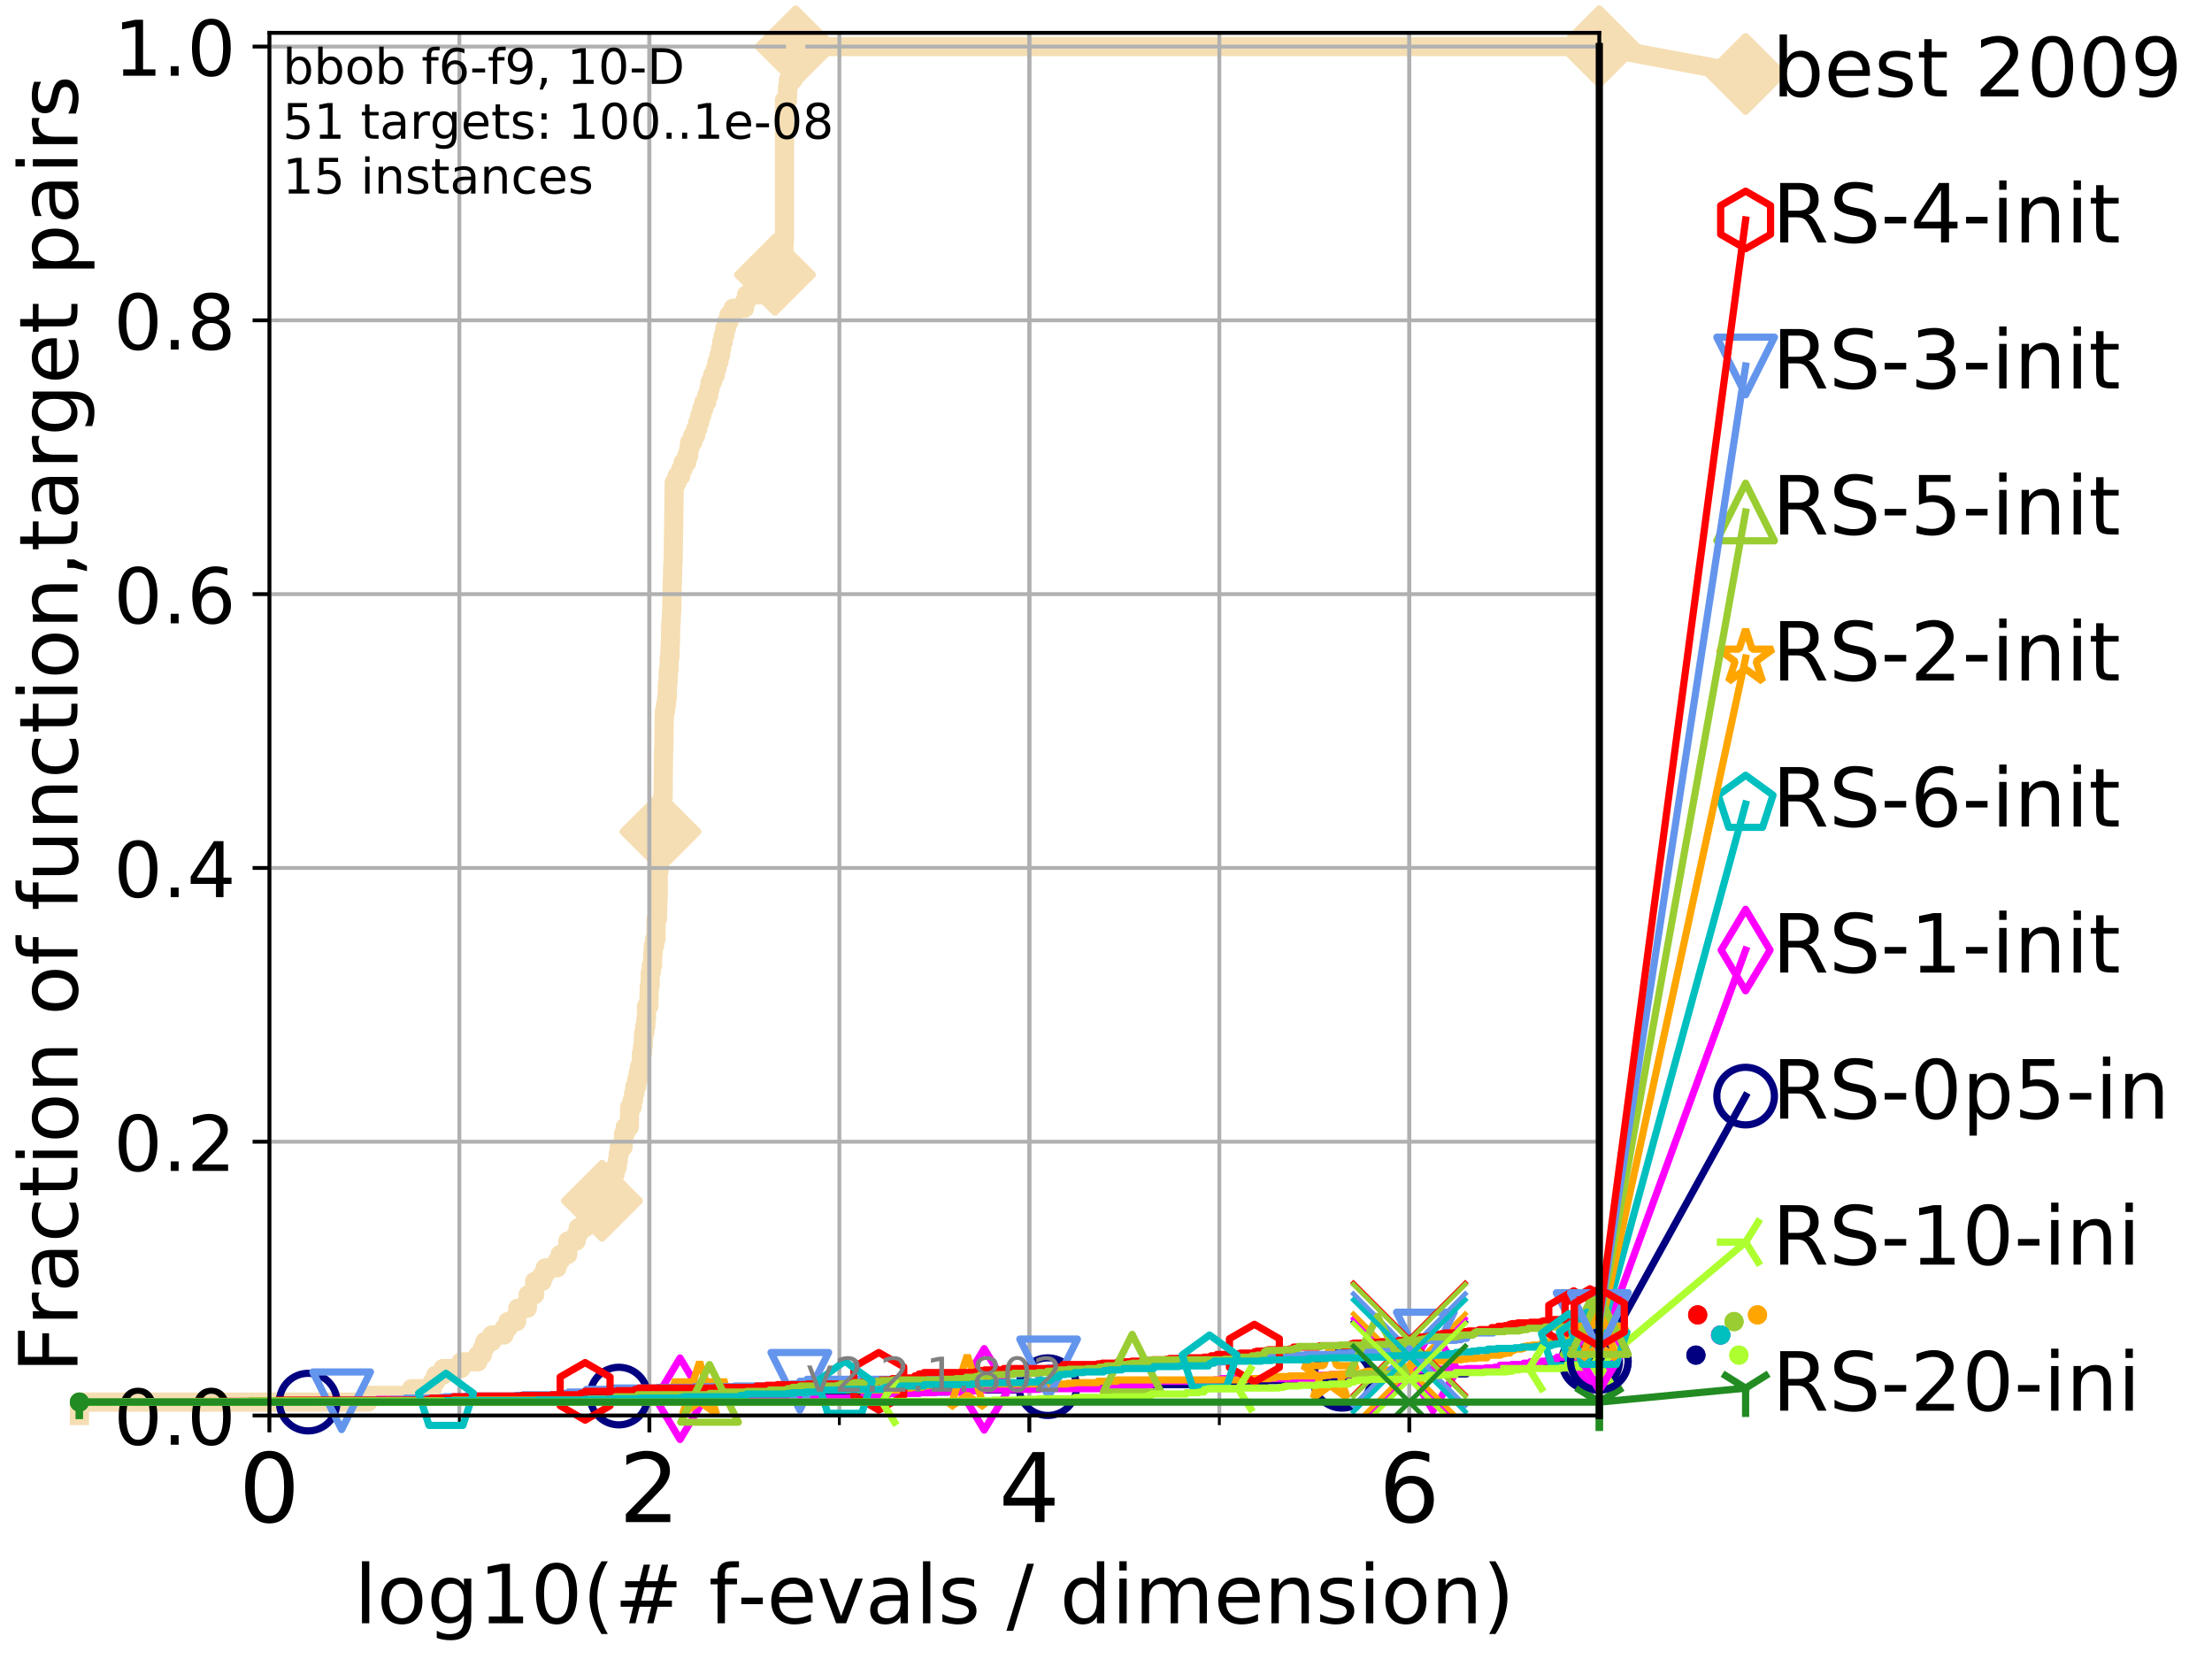 <?xml version="1.0" encoding="utf-8" standalone="no"?>
<!DOCTYPE svg PUBLIC "-//W3C//DTD SVG 1.1//EN"
  "http://www.w3.org/Graphics/SVG/1.1/DTD/svg11.dtd">
<!-- Created with matplotlib (http://matplotlib.org/) -->
<svg height="345.6pt" version="1.1" viewBox="0 0 460.8 345.6" width="460.8pt" xmlns="http://www.w3.org/2000/svg" xmlns:xlink="http://www.w3.org/1999/xlink">
 <defs>
  <style type="text/css">
*{stroke-linecap:butt;stroke-linejoin:round;}
  </style>
 </defs>
 <g id="figure_1">
  <g id="patch_1">
   <path d="M 0 345.6 
L 460.8 345.6 
L 460.8 0 
L 0 0 
z
" style="fill:#ffffff;"/>
  </g>
  <g id="axes_1">
   <g id="patch_2">
    <path d="M 56.12 294.88 
L 333.168 294.88 
L 333.168 6.845 
L 56.12 6.845 
z
" style="fill:#ffffff;"/>
   </g>
   <g id="line2d_1">
    <path d="M 16.542 294.88 
L 16.542 292.084 
L 76.642 292.084 
L 76.642 290.686 
L 85.732 290.686 
L 85.732 289.288 
L 90.052 289.288 
L 90.052 287.89 
L 90.753 287.89 
L 90.753 286.492 
L 92.287 286.492 
L 92.287 285.094 
L 96.039 285.094 
L 96.039 283.696 
L 99.534 283.696 
L 99.534 282.298 
L 100.47 282.298 
L 100.47 280.9 
L 100.984 280.9 
L 100.984 279.502 
L 102.437 279.502 
L 102.437 278.105 
L 105.02 278.105 
L 105.02 276.707 
L 105.802 276.707 
L 105.802 275.309 
L 107.613 275.309 
L 107.613 273.911 
L 107.868 273.911 
L 107.868 272.513 
L 109.865 272.513 
L 109.865 271.115 
L 110.015 271.115 
L 110.015 269.717 
L 111.379 269.717 
L 111.379 266.921 
L 112.961 266.921 
L 112.961 265.523 
L 113.579 265.523 
L 113.579 264.125 
L 116.011 264.125 
L 116.011 262.727 
L 116.683 262.727 
L 116.683 261.329 
L 118.279 261.329 
L 118.279 258.533 
L 120.035 258.533 
L 120.035 257.135 
L 120.488 257.135 
L 120.488 255.737 
L 121.929 255.737 
L 121.929 254.339 
L 122.768 254.339 
L 122.768 252.941 
L 123.499 252.941 
L 123.499 251.543 
L 125.001 251.543 
L 125.001 250.145 
L 125.402 250.145 
L 125.402 248.747 
L 125.795 248.747 
L 125.795 247.35 
L 127.143 247.35 
L 127.143 245.952 
L 127.819 245.952 
L 127.819 244.554 
L 128.134 244.554 
L 128.134 243.156 
L 128.597 243.156 
L 128.597 241.758 
L 128.799 241.758 
L 128.799 240.36 
L 129.023 240.36 
L 129.023 238.962 
L 129.796 238.962 
L 129.891 236.166 
L 130.263 236.166 
L 130.263 234.768 
L 131.094 234.768 
L 131.181 230.574 
L 131.718 230.574 
L 131.718 229.176 
L 131.991 229.176 
L 131.991 227.778 
L 132.259 227.778 
L 132.259 226.38 
L 132.624 226.38 
L 132.624 224.982 
L 132.922 224.982 
L 132.922 223.584 
L 133.196 223.584 
L 133.196 222.186 
L 133.542 222.186 
L 133.637 219.39 
L 133.862 219.39 
L 133.862 217.992 
L 133.974 217.992 
L 134.085 215.197 
L 134.322 215.197 
L 134.322 213.799 
L 134.539 213.799 
L 134.539 212.401 
L 134.664 212.401 
L 134.682 209.605 
L 135.156 209.605 
L 135.259 205.411 
L 135.414 205.411 
L 135.465 202.615 
L 135.667 202.615 
L 135.667 201.217 
L 135.934 201.217 
L 135.984 198.421 
L 136.099 198.421 
L 136.099 197.023 
L 136.359 197.023 
L 136.359 195.625 
L 136.663 195.625 
L 136.679 191.431 
L 136.962 191.431 
L 137.055 187.237 
L 137.117 187.237 
L 137.132 181.646 
L 137.271 181.646 
L 137.377 177.452 
L 137.499 177.452 
L 137.589 173.258 
L 137.798 173.258 
L 137.887 169.064 
L 137.931 169.064 
L 137.946 166.268 
L 138.136 166.268 
L 138.223 156.482 
L 138.281 156.482 
L 138.367 149.493 
L 138.41 149.493 
L 138.41 148.095 
L 138.652 148.095 
L 138.652 146.697 
L 138.863 146.697 
L 138.863 145.299 
L 139.002 145.299 
L 139.016 142.503 
L 139.14 142.503 
L 139.222 139.707 
L 139.344 139.707 
L 139.425 136.911 
L 139.547 136.911 
L 139.6 134.115 
L 139.667 134.115 
L 139.72 129.921 
L 139.799 129.921 
L 139.905 127.125 
L 139.944 127.125 
L 140.036 121.534 
L 140.062 121.534 
L 140.165 117.34 
L 140.217 117.34 
L 140.32 110.35 
L 140.333 110.35 
L 140.435 101.962 
L 140.448 101.962 
L 140.448 100.564 
L 141.035 100.564 
L 141.035 99.166 
L 141.805 99.166 
L 141.805 97.768 
L 142.303 97.768 
L 142.303 96.37 
L 143.052 96.37 
L 143.052 94.972 
L 143.473 94.972 
L 143.473 93.574 
L 143.653 93.574 
L 143.653 92.176 
L 144.296 92.176 
L 144.296 90.778 
L 144.915 90.778 
L 144.915 89.381 
L 145.342 89.381 
L 145.342 87.983 
L 145.767 87.983 
L 145.767 86.585 
L 146.182 86.585 
L 146.182 85.187 
L 146.632 85.187 
L 146.632 83.789 
L 147.225 83.789 
L 147.225 82.391 
L 147.657 82.391 
L 147.657 80.993 
L 147.923 80.993 
L 147.923 79.595 
L 148.442 79.595 
L 148.442 78.197 
L 149.008 78.197 
L 149.008 76.799 
L 149.367 76.799 
L 149.367 75.401 
L 149.779 75.401 
L 149.779 74.003 
L 150.108 74.003 
L 150.108 72.605 
L 150.353 72.605 
L 150.353 71.207 
L 150.672 71.207 
L 150.672 69.809 
L 150.999 69.809 
L 150.999 68.411 
L 151.36 68.411 
L 151.36 67.013 
L 151.852 67.013 
L 151.852 65.615 
L 152.715 65.615 
L 152.715 64.217 
L 155.102 64.217 
L 155.102 62.819 
L 155.515 62.819 
L 155.515 61.421 
L 159.559 61.421 
L 159.559 60.023 
L 159.923 60.023 
L 159.923 58.626 
L 160.72 58.626 
L 160.72 57.228 
L 161.432 57.228 
L 161.432 55.83 
L 161.763 55.83 
L 161.763 54.432 
L 162.232 54.432 
L 162.232 53.034 
L 163.278 53.034 
L 163.362 50.238 
L 163.419 50.238 
L 163.419 20.881 
L 164.033 20.881 
L 164.081 18.085 
L 164.228 18.085 
L 164.228 16.687 
L 165.169 16.687 
L 165.169 15.289 
L 165.4 15.289 
L 165.4 13.891 
L 165.527 13.891 
L 165.61 11.095 
L 165.765 11.095 
L 165.765 9.697 
L 333.168 9.697 
L 333.168 9.697 
" style="fill:none;stroke:#f5deb3;stroke-linecap:square;stroke-width:4;"/>
   </g>
   <g id="line2d_2">
    <defs>
     <path d="M -0 7.778 
L 7.778 0 
L 0 -7.778 
L -7.778 -0 
z
" id="m2e6edba8e9" style="stroke:#f5deb3;stroke-linejoin:miter;stroke-width:1.5;"/>
    </defs>
    <g>
     <use style="fill:#f5deb3;stroke:#f5deb3;stroke-linejoin:miter;stroke-width:1.5;" x="125.402" xlink:href="#m2e6edba8e9" y="250.145"/>
     <use style="fill:#f5deb3;stroke:#f5deb3;stroke-linejoin:miter;stroke-width:1.5;" x="137.589" xlink:href="#m2e6edba8e9" y="173.258"/>
     <use style="fill:#f5deb3;stroke:#f5deb3;stroke-linejoin:miter;stroke-width:1.5;" x="161.432" xlink:href="#m2e6edba8e9" y="57.228"/>
     <use style="fill:#f5deb3;stroke:#f5deb3;stroke-linejoin:miter;stroke-width:1.5;" x="165.765" xlink:href="#m2e6edba8e9" y="9.697"/>
     <use style="fill:#f5deb3;stroke:#f5deb3;stroke-linejoin:miter;stroke-width:1.5;" x="165.765" xlink:href="#m2e6edba8e9" y="9.697"/>
     <use style="fill:#f5deb3;stroke:#f5deb3;stroke-linejoin:miter;stroke-width:1.5;" x="333.168" xlink:href="#m2e6edba8e9" y="9.697"/>
    </g>
   </g>
   <g id="line2d_3">
    <path style="fill:none;stroke:#f5deb3;stroke-linecap:square;stroke-width:4;"/>
    <g/>
   </g>
   <g id="line2d_4">
    <path d="M 333.168 9.697 
L 363.643 15.401 
" style="fill:none;stroke:#f5deb3;stroke-linecap:square;stroke-width:4;"/>
    <g>
     <use style="fill:#f5deb3;stroke:#f5deb3;stroke-linejoin:miter;stroke-width:1.5;" x="333.168" xlink:href="#m2e6edba8e9" y="9.697"/>
     <use style="fill:#f5deb3;stroke:#f5deb3;stroke-linejoin:miter;stroke-width:1.5;" x="363.643" xlink:href="#m2e6edba8e9" y="15.401"/>
    </g>
   </g>
   <g id="matplotlib.axis_1">
    <g id="xtick_1">
     <g id="line2d_5">
      <path clip-path="url(#p9c1c306301)" d="M 56.12 294.88 
L 56.12 6.845 
" style="fill:none;stroke:#b0b0b0;stroke-linecap:square;stroke-width:0.8;"/>
     </g>
     <g id="line2d_6">
      <defs>
       <path d="M 0 0 
L 0 3.5 
" id="m8b0320152e" style="stroke:#000000;stroke-width:0.8;"/>
      </defs>
      <g>
       <use style="stroke:#000000;stroke-width:0.8;" x="56.12" xlink:href="#m8b0320152e" y="294.88"/>
      </g>
     </g>
     <g id="text_1">
      <!-- 0 -->
      <defs>
       <path d="M 31.781 66.406 
Q 24.172 66.406 20.328 58.906 
Q 16.5 51.422 16.5 36.375 
Q 16.5 21.391 20.328 13.891 
Q 24.172 6.391 31.781 6.391 
Q 39.453 6.391 43.281 13.891 
Q 47.125 21.391 47.125 36.375 
Q 47.125 51.422 43.281 58.906 
Q 39.453 66.406 31.781 66.406 
z
M 31.781 74.219 
Q 44.047 74.219 50.516 64.516 
Q 56.984 54.828 56.984 36.375 
Q 56.984 17.969 50.516 8.266 
Q 44.047 -1.422 31.781 -1.422 
Q 19.531 -1.422 13.062 8.266 
Q 6.594 17.969 6.594 36.375 
Q 6.594 54.828 13.062 64.516 
Q 19.531 74.219 31.781 74.219 
z
" id="DejaVuSans-30"/>
      </defs>
      <g transform="translate(49.758 317.077)scale(0.2 -0.2)">
       <use xlink:href="#DejaVuSans-30"/>
      </g>
     </g>
    </g>
    <g id="xtick_2">
     <g id="line2d_7">
      <path clip-path="url(#p9c1c306301)" d="M 135.277 294.88 
L 135.277 6.845 
" style="fill:none;stroke:#b0b0b0;stroke-linecap:square;stroke-width:0.8;"/>
     </g>
     <g id="line2d_8">
      <g>
       <use style="stroke:#000000;stroke-width:0.8;" x="135.277" xlink:href="#m8b0320152e" y="294.88"/>
      </g>
     </g>
     <g id="text_2">
      <!-- 2 -->
      <defs>
       <path d="M 19.188 8.297 
L 53.609 8.297 
L 53.609 0 
L 7.328 0 
L 7.328 8.297 
Q 12.938 14.109 22.625 23.891 
Q 32.328 33.688 34.812 36.531 
Q 39.547 41.844 41.422 45.531 
Q 43.312 49.219 43.312 52.781 
Q 43.312 58.594 39.234 62.25 
Q 35.156 65.922 28.609 65.922 
Q 23.969 65.922 18.812 64.312 
Q 13.672 62.703 7.812 59.422 
L 7.812 69.391 
Q 13.766 71.781 18.938 73 
Q 24.125 74.219 28.422 74.219 
Q 39.75 74.219 46.484 68.547 
Q 53.219 62.891 53.219 53.422 
Q 53.219 48.922 51.531 44.891 
Q 49.859 40.875 45.406 35.406 
Q 44.188 33.984 37.641 27.219 
Q 31.109 20.453 19.188 8.297 
z
" id="DejaVuSans-32"/>
      </defs>
      <g transform="translate(128.914 317.077)scale(0.2 -0.2)">
       <use xlink:href="#DejaVuSans-32"/>
      </g>
     </g>
    </g>
    <g id="xtick_3">
     <g id="line2d_9">
      <path clip-path="url(#p9c1c306301)" d="M 214.433 294.88 
L 214.433 6.845 
" style="fill:none;stroke:#b0b0b0;stroke-linecap:square;stroke-width:0.8;"/>
     </g>
     <g id="line2d_10">
      <g>
       <use style="stroke:#000000;stroke-width:0.8;" x="214.433" xlink:href="#m8b0320152e" y="294.88"/>
      </g>
     </g>
     <g id="text_3">
      <!-- 4 -->
      <defs>
       <path d="M 37.797 64.312 
L 12.891 25.391 
L 37.797 25.391 
z
M 35.203 72.906 
L 47.609 72.906 
L 47.609 25.391 
L 58.016 25.391 
L 58.016 17.188 
L 47.609 17.188 
L 47.609 0 
L 37.797 0 
L 37.797 17.188 
L 4.891 17.188 
L 4.891 26.703 
z
" id="DejaVuSans-34"/>
      </defs>
      <g transform="translate(208.071 317.077)scale(0.2 -0.2)">
       <use xlink:href="#DejaVuSans-34"/>
      </g>
     </g>
    </g>
    <g id="xtick_4">
     <g id="line2d_11">
      <path clip-path="url(#p9c1c306301)" d="M 293.59 294.88 
L 293.59 6.845 
" style="fill:none;stroke:#b0b0b0;stroke-linecap:square;stroke-width:0.8;"/>
     </g>
     <g id="line2d_12">
      <g>
       <use style="stroke:#000000;stroke-width:0.8;" x="293.59" xlink:href="#m8b0320152e" y="294.88"/>
      </g>
     </g>
     <g id="text_4">
      <!-- 6 -->
      <defs>
       <path d="M 33.016 40.375 
Q 26.375 40.375 22.484 35.828 
Q 18.609 31.297 18.609 23.391 
Q 18.609 15.531 22.484 10.953 
Q 26.375 6.391 33.016 6.391 
Q 39.656 6.391 43.531 10.953 
Q 47.406 15.531 47.406 23.391 
Q 47.406 31.297 43.531 35.828 
Q 39.656 40.375 33.016 40.375 
z
M 52.594 71.297 
L 52.594 62.312 
Q 48.875 64.062 45.094 64.984 
Q 41.312 65.922 37.594 65.922 
Q 27.828 65.922 22.672 59.328 
Q 17.531 52.734 16.797 39.406 
Q 19.672 43.656 24.016 45.922 
Q 28.375 48.188 33.594 48.188 
Q 44.578 48.188 50.953 41.516 
Q 57.328 34.859 57.328 23.391 
Q 57.328 12.156 50.688 5.359 
Q 44.047 -1.422 33.016 -1.422 
Q 20.359 -1.422 13.672 8.266 
Q 6.984 17.969 6.984 36.375 
Q 6.984 53.656 15.188 63.938 
Q 23.391 74.219 37.203 74.219 
Q 40.922 74.219 44.703 73.484 
Q 48.484 72.75 52.594 71.297 
z
" id="DejaVuSans-36"/>
      </defs>
      <g transform="translate(287.227 317.077)scale(0.2 -0.2)">
       <use xlink:href="#DejaVuSans-36"/>
      </g>
     </g>
    </g>
    <g id="xtick_5">
     <g id="line2d_13">
      <path clip-path="url(#p9c1c306301)" d="M 56.12 294.88 
L 56.12 6.845 
" style="fill:none;stroke:#b0b0b0;stroke-linecap:square;stroke-width:0.8;"/>
     </g>
     <g id="line2d_14">
      <defs>
       <path d="M 0 0 
L 0 2 
" id="me588bbef10" style="stroke:#000000;stroke-width:0.6;"/>
      </defs>
      <g>
       <use style="stroke:#000000;stroke-width:0.6;" x="56.12" xlink:href="#me588bbef10" y="294.88"/>
      </g>
     </g>
    </g>
    <g id="xtick_6">
     <g id="line2d_15">
      <path clip-path="url(#p9c1c306301)" d="M 95.698 294.88 
L 95.698 6.845 
" style="fill:none;stroke:#b0b0b0;stroke-linecap:square;stroke-width:0.8;"/>
     </g>
     <g id="line2d_16">
      <g>
       <use style="stroke:#000000;stroke-width:0.6;" x="95.698" xlink:href="#me588bbef10" y="294.88"/>
      </g>
     </g>
    </g>
    <g id="xtick_7">
     <g id="line2d_17">
      <path clip-path="url(#p9c1c306301)" d="M 135.277 294.88 
L 135.277 6.845 
" style="fill:none;stroke:#b0b0b0;stroke-linecap:square;stroke-width:0.8;"/>
     </g>
     <g id="line2d_18">
      <g>
       <use style="stroke:#000000;stroke-width:0.6;" x="135.277" xlink:href="#me588bbef10" y="294.88"/>
      </g>
     </g>
    </g>
    <g id="xtick_8">
     <g id="line2d_19">
      <path clip-path="url(#p9c1c306301)" d="M 174.855 294.88 
L 174.855 6.845 
" style="fill:none;stroke:#b0b0b0;stroke-linecap:square;stroke-width:0.8;"/>
     </g>
     <g id="line2d_20">
      <g>
       <use style="stroke:#000000;stroke-width:0.6;" x="174.855" xlink:href="#me588bbef10" y="294.88"/>
      </g>
     </g>
    </g>
    <g id="xtick_9">
     <g id="line2d_21">
      <path clip-path="url(#p9c1c306301)" d="M 214.433 294.88 
L 214.433 6.845 
" style="fill:none;stroke:#b0b0b0;stroke-linecap:square;stroke-width:0.8;"/>
     </g>
     <g id="line2d_22">
      <g>
       <use style="stroke:#000000;stroke-width:0.6;" x="214.433" xlink:href="#me588bbef10" y="294.88"/>
      </g>
     </g>
    </g>
    <g id="xtick_10">
     <g id="line2d_23">
      <path clip-path="url(#p9c1c306301)" d="M 254.011 294.88 
L 254.011 6.845 
" style="fill:none;stroke:#b0b0b0;stroke-linecap:square;stroke-width:0.8;"/>
     </g>
     <g id="line2d_24">
      <g>
       <use style="stroke:#000000;stroke-width:0.6;" x="254.011" xlink:href="#me588bbef10" y="294.88"/>
      </g>
     </g>
    </g>
    <g id="xtick_11">
     <g id="line2d_25">
      <path clip-path="url(#p9c1c306301)" d="M 293.59 294.88 
L 293.59 6.845 
" style="fill:none;stroke:#b0b0b0;stroke-linecap:square;stroke-width:0.8;"/>
     </g>
     <g id="line2d_26">
      <g>
       <use style="stroke:#000000;stroke-width:0.6;" x="293.59" xlink:href="#me588bbef10" y="294.88"/>
      </g>
     </g>
    </g>
    <g id="xtick_12">
     <g id="line2d_27">
      <path clip-path="url(#p9c1c306301)" d="M 333.168 294.88 
L 333.168 6.845 
" style="fill:none;stroke:#b0b0b0;stroke-linecap:square;stroke-width:0.8;"/>
     </g>
     <g id="line2d_28">
      <g>
       <use style="stroke:#000000;stroke-width:0.6;" x="333.168" xlink:href="#me588bbef10" y="294.88"/>
      </g>
     </g>
    </g>
    <g id="text_5">
     <!-- log10(# f-evals / dimension) -->
     <defs>
      <path d="M 9.422 75.984 
L 18.406 75.984 
L 18.406 0 
L 9.422 0 
z
" id="DejaVuSans-6c"/>
      <path d="M 30.609 48.391 
Q 23.391 48.391 19.188 42.75 
Q 14.984 37.109 14.984 27.297 
Q 14.984 17.484 19.156 11.844 
Q 23.344 6.203 30.609 6.203 
Q 37.797 6.203 41.984 11.859 
Q 46.188 17.531 46.188 27.297 
Q 46.188 37.016 41.984 42.703 
Q 37.797 48.391 30.609 48.391 
z
M 30.609 56 
Q 42.328 56 49.016 48.375 
Q 55.719 40.766 55.719 27.297 
Q 55.719 13.875 49.016 6.219 
Q 42.328 -1.422 30.609 -1.422 
Q 18.844 -1.422 12.172 6.219 
Q 5.516 13.875 5.516 27.297 
Q 5.516 40.766 12.172 48.375 
Q 18.844 56 30.609 56 
z
" id="DejaVuSans-6f"/>
      <path d="M 45.406 27.984 
Q 45.406 37.75 41.375 43.109 
Q 37.359 48.484 30.078 48.484 
Q 22.859 48.484 18.828 43.109 
Q 14.797 37.75 14.797 27.984 
Q 14.797 18.266 18.828 12.891 
Q 22.859 7.516 30.078 7.516 
Q 37.359 7.516 41.375 12.891 
Q 45.406 18.266 45.406 27.984 
z
M 54.391 6.781 
Q 54.391 -7.172 48.188 -13.984 
Q 42 -20.797 29.203 -20.797 
Q 24.469 -20.797 20.266 -20.094 
Q 16.062 -19.391 12.109 -17.922 
L 12.109 -9.188 
Q 16.062 -11.328 19.922 -12.344 
Q 23.781 -13.375 27.781 -13.375 
Q 36.625 -13.375 41.016 -8.766 
Q 45.406 -4.156 45.406 5.172 
L 45.406 9.625 
Q 42.625 4.781 38.281 2.391 
Q 33.938 0 27.875 0 
Q 17.828 0 11.672 7.656 
Q 5.516 15.328 5.516 27.984 
Q 5.516 40.672 11.672 48.328 
Q 17.828 56 27.875 56 
Q 33.938 56 38.281 53.609 
Q 42.625 51.219 45.406 46.391 
L 45.406 54.688 
L 54.391 54.688 
z
" id="DejaVuSans-67"/>
      <path d="M 12.406 8.297 
L 28.516 8.297 
L 28.516 63.922 
L 10.984 60.406 
L 10.984 69.391 
L 28.422 72.906 
L 38.281 72.906 
L 38.281 8.297 
L 54.391 8.297 
L 54.391 0 
L 12.406 0 
z
" id="DejaVuSans-31"/>
      <path d="M 31 75.875 
Q 24.469 64.656 21.281 53.656 
Q 18.109 42.672 18.109 31.391 
Q 18.109 20.125 21.312 9.062 
Q 24.516 -2 31 -13.188 
L 23.188 -13.188 
Q 15.875 -1.703 12.234 9.375 
Q 8.594 20.453 8.594 31.391 
Q 8.594 42.281 12.203 53.312 
Q 15.828 64.359 23.188 75.875 
z
" id="DejaVuSans-28"/>
      <path d="M 51.125 44 
L 36.922 44 
L 32.812 27.688 
L 47.125 27.688 
z
M 43.797 71.781 
L 38.719 51.516 
L 52.984 51.516 
L 58.109 71.781 
L 65.922 71.781 
L 60.891 51.516 
L 76.125 51.516 
L 76.125 44 
L 58.984 44 
L 54.984 27.688 
L 70.516 27.688 
L 70.516 20.219 
L 53.078 20.219 
L 48 0 
L 40.188 0 
L 45.219 20.219 
L 30.906 20.219 
L 25.875 0 
L 18.016 0 
L 23.094 20.219 
L 7.719 20.219 
L 7.719 27.688 
L 24.906 27.688 
L 29 44 
L 13.281 44 
L 13.281 51.516 
L 30.906 51.516 
L 35.891 71.781 
z
" id="DejaVuSans-23"/>
      <path id="DejaVuSans-20"/>
      <path d="M 37.109 75.984 
L 37.109 68.5 
L 28.516 68.5 
Q 23.688 68.5 21.797 66.547 
Q 19.922 64.594 19.922 59.516 
L 19.922 54.688 
L 34.719 54.688 
L 34.719 47.703 
L 19.922 47.703 
L 19.922 0 
L 10.891 0 
L 10.891 47.703 
L 2.297 47.703 
L 2.297 54.688 
L 10.891 54.688 
L 10.891 58.5 
Q 10.891 67.625 15.141 71.797 
Q 19.391 75.984 28.609 75.984 
z
" id="DejaVuSans-66"/>
      <path d="M 4.891 31.391 
L 31.203 31.391 
L 31.203 23.391 
L 4.891 23.391 
z
" id="DejaVuSans-2d"/>
      <path d="M 56.203 29.594 
L 56.203 25.203 
L 14.891 25.203 
Q 15.484 15.922 20.484 11.062 
Q 25.484 6.203 34.422 6.203 
Q 39.594 6.203 44.453 7.469 
Q 49.312 8.734 54.109 11.281 
L 54.109 2.781 
Q 49.266 0.734 44.188 -0.344 
Q 39.109 -1.422 33.891 -1.422 
Q 20.797 -1.422 13.156 6.188 
Q 5.516 13.812 5.516 26.812 
Q 5.516 40.234 12.766 48.109 
Q 20.016 56 32.328 56 
Q 43.359 56 49.781 48.891 
Q 56.203 41.797 56.203 29.594 
z
M 47.219 32.234 
Q 47.125 39.594 43.094 43.984 
Q 39.062 48.391 32.422 48.391 
Q 24.906 48.391 20.391 44.141 
Q 15.875 39.891 15.188 32.172 
z
" id="DejaVuSans-65"/>
      <path d="M 2.984 54.688 
L 12.5 54.688 
L 29.594 8.797 
L 46.688 54.688 
L 56.203 54.688 
L 35.688 0 
L 23.484 0 
z
" id="DejaVuSans-76"/>
      <path d="M 34.281 27.484 
Q 23.391 27.484 19.188 25 
Q 14.984 22.516 14.984 16.5 
Q 14.984 11.719 18.141 8.906 
Q 21.297 6.109 26.703 6.109 
Q 34.188 6.109 38.703 11.406 
Q 43.219 16.703 43.219 25.484 
L 43.219 27.484 
z
M 52.203 31.203 
L 52.203 0 
L 43.219 0 
L 43.219 8.297 
Q 40.141 3.328 35.547 0.953 
Q 30.953 -1.422 24.312 -1.422 
Q 15.922 -1.422 10.953 3.297 
Q 6 8.016 6 15.922 
Q 6 25.141 12.172 29.828 
Q 18.359 34.516 30.609 34.516 
L 43.219 34.516 
L 43.219 35.406 
Q 43.219 41.609 39.141 45 
Q 35.062 48.391 27.688 48.391 
Q 23 48.391 18.547 47.266 
Q 14.109 46.141 10.016 43.891 
L 10.016 52.203 
Q 14.938 54.109 19.578 55.047 
Q 24.219 56 28.609 56 
Q 40.484 56 46.344 49.844 
Q 52.203 43.703 52.203 31.203 
z
" id="DejaVuSans-61"/>
      <path d="M 44.281 53.078 
L 44.281 44.578 
Q 40.484 46.531 36.375 47.5 
Q 32.281 48.484 27.875 48.484 
Q 21.188 48.484 17.844 46.438 
Q 14.5 44.391 14.5 40.281 
Q 14.5 37.156 16.891 35.375 
Q 19.281 33.594 26.516 31.984 
L 29.594 31.297 
Q 39.156 29.25 43.188 25.516 
Q 47.219 21.781 47.219 15.094 
Q 47.219 7.469 41.188 3.016 
Q 35.156 -1.422 24.609 -1.422 
Q 20.219 -1.422 15.453 -0.562 
Q 10.688 0.297 5.422 2 
L 5.422 11.281 
Q 10.406 8.688 15.234 7.391 
Q 20.062 6.109 24.812 6.109 
Q 31.156 6.109 34.562 8.281 
Q 37.984 10.453 37.984 14.406 
Q 37.984 18.062 35.516 20.016 
Q 33.062 21.969 24.703 23.781 
L 21.578 24.516 
Q 13.234 26.266 9.516 29.906 
Q 5.812 33.547 5.812 39.891 
Q 5.812 47.609 11.281 51.797 
Q 16.75 56 26.812 56 
Q 31.781 56 36.172 55.266 
Q 40.578 54.547 44.281 53.078 
z
" id="DejaVuSans-73"/>
      <path d="M 25.391 72.906 
L 33.688 72.906 
L 8.297 -9.281 
L 0 -9.281 
z
" id="DejaVuSans-2f"/>
      <path d="M 45.406 46.391 
L 45.406 75.984 
L 54.391 75.984 
L 54.391 0 
L 45.406 0 
L 45.406 8.203 
Q 42.578 3.328 38.25 0.953 
Q 33.938 -1.422 27.875 -1.422 
Q 17.969 -1.422 11.734 6.484 
Q 5.516 14.406 5.516 27.297 
Q 5.516 40.188 11.734 48.094 
Q 17.969 56 27.875 56 
Q 33.938 56 38.25 53.625 
Q 42.578 51.266 45.406 46.391 
z
M 14.797 27.297 
Q 14.797 17.391 18.875 11.75 
Q 22.953 6.109 30.078 6.109 
Q 37.203 6.109 41.297 11.75 
Q 45.406 17.391 45.406 27.297 
Q 45.406 37.203 41.297 42.844 
Q 37.203 48.484 30.078 48.484 
Q 22.953 48.484 18.875 42.844 
Q 14.797 37.203 14.797 27.297 
z
" id="DejaVuSans-64"/>
      <path d="M 9.422 54.688 
L 18.406 54.688 
L 18.406 0 
L 9.422 0 
z
M 9.422 75.984 
L 18.406 75.984 
L 18.406 64.594 
L 9.422 64.594 
z
" id="DejaVuSans-69"/>
      <path d="M 52 44.188 
Q 55.375 50.25 60.062 53.125 
Q 64.75 56 71.094 56 
Q 79.641 56 84.281 50.016 
Q 88.922 44.047 88.922 33.016 
L 88.922 0 
L 79.891 0 
L 79.891 32.719 
Q 79.891 40.578 77.094 44.375 
Q 74.312 48.188 68.609 48.188 
Q 61.625 48.188 57.562 43.547 
Q 53.516 38.922 53.516 30.906 
L 53.516 0 
L 44.484 0 
L 44.484 32.719 
Q 44.484 40.625 41.703 44.406 
Q 38.922 48.188 33.109 48.188 
Q 26.219 48.188 22.156 43.531 
Q 18.109 38.875 18.109 30.906 
L 18.109 0 
L 9.078 0 
L 9.078 54.688 
L 18.109 54.688 
L 18.109 46.188 
Q 21.188 51.219 25.484 53.609 
Q 29.781 56 35.688 56 
Q 41.656 56 45.828 52.969 
Q 50 49.953 52 44.188 
z
" id="DejaVuSans-6d"/>
      <path d="M 54.891 33.016 
L 54.891 0 
L 45.906 0 
L 45.906 32.719 
Q 45.906 40.484 42.875 44.328 
Q 39.844 48.188 33.797 48.188 
Q 26.516 48.188 22.312 43.547 
Q 18.109 38.922 18.109 30.906 
L 18.109 0 
L 9.078 0 
L 9.078 54.688 
L 18.109 54.688 
L 18.109 46.188 
Q 21.344 51.125 25.703 53.562 
Q 30.078 56 35.797 56 
Q 45.219 56 50.047 50.172 
Q 54.891 44.344 54.891 33.016 
z
" id="DejaVuSans-6e"/>
      <path d="M 8.016 75.875 
L 15.828 75.875 
Q 23.141 64.359 26.781 53.312 
Q 30.422 42.281 30.422 31.391 
Q 30.422 20.453 26.781 9.375 
Q 23.141 -1.703 15.828 -13.188 
L 8.016 -13.188 
Q 14.5 -2 17.703 9.062 
Q 20.906 20.125 20.906 31.391 
Q 20.906 42.672 17.703 53.656 
Q 14.5 64.656 8.016 75.875 
z
" id="DejaVuSans-29"/>
     </defs>
     <g transform="translate(73.803 338.154)scale(0.17 -0.17)">
      <use xlink:href="#DejaVuSans-6c"/>
      <use x="27.783" xlink:href="#DejaVuSans-6f"/>
      <use x="88.965" xlink:href="#DejaVuSans-67"/>
      <use x="152.441" xlink:href="#DejaVuSans-31"/>
      <use x="216.064" xlink:href="#DejaVuSans-30"/>
      <use x="279.688" xlink:href="#DejaVuSans-28"/>
      <use x="318.701" xlink:href="#DejaVuSans-23"/>
      <use x="402.49" xlink:href="#DejaVuSans-20"/>
      <use x="434.277" xlink:href="#DejaVuSans-66"/>
      <use x="469.404" xlink:href="#DejaVuSans-2d"/>
      <use x="505.488" xlink:href="#DejaVuSans-65"/>
      <use x="567.012" xlink:href="#DejaVuSans-76"/>
      <use x="626.191" xlink:href="#DejaVuSans-61"/>
      <use x="687.471" xlink:href="#DejaVuSans-6c"/>
      <use x="715.254" xlink:href="#DejaVuSans-73"/>
      <use x="767.354" xlink:href="#DejaVuSans-20"/>
      <use x="799.141" xlink:href="#DejaVuSans-2f"/>
      <use x="832.832" xlink:href="#DejaVuSans-20"/>
      <use x="864.619" xlink:href="#DejaVuSans-64"/>
      <use x="928.096" xlink:href="#DejaVuSans-69"/>
      <use x="955.879" xlink:href="#DejaVuSans-6d"/>
      <use x="1053.291" xlink:href="#DejaVuSans-65"/>
      <use x="1114.814" xlink:href="#DejaVuSans-6e"/>
      <use x="1178.193" xlink:href="#DejaVuSans-73"/>
      <use x="1230.293" xlink:href="#DejaVuSans-69"/>
      <use x="1258.076" xlink:href="#DejaVuSans-6f"/>
      <use x="1319.258" xlink:href="#DejaVuSans-6e"/>
      <use x="1382.637" xlink:href="#DejaVuSans-29"/>
     </g>
    </g>
   </g>
   <g id="matplotlib.axis_2">
    <g id="ytick_1">
     <g id="line2d_29">
      <path clip-path="url(#p9c1c306301)" d="M 56.12 294.88 
L 333.168 294.88 
" style="fill:none;stroke:#b0b0b0;stroke-linecap:square;stroke-width:0.8;"/>
     </g>
     <g id="line2d_30">
      <defs>
       <path d="M 0 0 
L -3.5 0 
" id="m2001c7713a" style="stroke:#000000;stroke-width:0.8;"/>
      </defs>
      <g>
       <use style="stroke:#000000;stroke-width:0.8;" x="56.12" xlink:href="#m2001c7713a" y="294.88"/>
      </g>
     </g>
     <g id="text_6">
      <!-- 0.0 -->
      <defs>
       <path d="M 10.688 12.406 
L 21 12.406 
L 21 0 
L 10.688 0 
z
" id="DejaVuSans-2e"/>
      </defs>
      <g transform="translate(23.675 300.959)scale(0.16 -0.16)">
       <use xlink:href="#DejaVuSans-30"/>
       <use x="63.623" xlink:href="#DejaVuSans-2e"/>
       <use x="95.41" xlink:href="#DejaVuSans-30"/>
      </g>
     </g>
    </g>
    <g id="ytick_2">
     <g id="line2d_31">
      <path clip-path="url(#p9c1c306301)" d="M 56.12 237.843 
L 333.168 237.843 
" style="fill:none;stroke:#b0b0b0;stroke-linecap:square;stroke-width:0.8;"/>
     </g>
     <g id="line2d_32">
      <g>
       <use style="stroke:#000000;stroke-width:0.8;" x="56.12" xlink:href="#m2001c7713a" y="237.843"/>
      </g>
     </g>
     <g id="text_7">
      <!-- 0.2 -->
      <g transform="translate(23.675 243.922)scale(0.16 -0.16)">
       <use xlink:href="#DejaVuSans-30"/>
       <use x="63.623" xlink:href="#DejaVuSans-2e"/>
       <use x="95.41" xlink:href="#DejaVuSans-32"/>
      </g>
     </g>
    </g>
    <g id="ytick_3">
     <g id="line2d_33">
      <path clip-path="url(#p9c1c306301)" d="M 56.12 180.807 
L 333.168 180.807 
" style="fill:none;stroke:#b0b0b0;stroke-linecap:square;stroke-width:0.8;"/>
     </g>
     <g id="line2d_34">
      <g>
       <use style="stroke:#000000;stroke-width:0.8;" x="56.12" xlink:href="#m2001c7713a" y="180.807"/>
      </g>
     </g>
     <g id="text_8">
      <!-- 0.4 -->
      <g transform="translate(23.675 186.886)scale(0.16 -0.16)">
       <use xlink:href="#DejaVuSans-30"/>
       <use x="63.623" xlink:href="#DejaVuSans-2e"/>
       <use x="95.41" xlink:href="#DejaVuSans-34"/>
      </g>
     </g>
    </g>
    <g id="ytick_4">
     <g id="line2d_35">
      <path clip-path="url(#p9c1c306301)" d="M 56.12 123.77 
L 333.168 123.77 
" style="fill:none;stroke:#b0b0b0;stroke-linecap:square;stroke-width:0.8;"/>
     </g>
     <g id="line2d_36">
      <g>
       <use style="stroke:#000000;stroke-width:0.8;" x="56.12" xlink:href="#m2001c7713a" y="123.77"/>
      </g>
     </g>
     <g id="text_9">
      <!-- 0.6 -->
      <g transform="translate(23.675 129.849)scale(0.16 -0.16)">
       <use xlink:href="#DejaVuSans-30"/>
       <use x="63.623" xlink:href="#DejaVuSans-2e"/>
       <use x="95.41" xlink:href="#DejaVuSans-36"/>
      </g>
     </g>
    </g>
    <g id="ytick_5">
     <g id="line2d_37">
      <path clip-path="url(#p9c1c306301)" d="M 56.12 66.734 
L 333.168 66.734 
" style="fill:none;stroke:#b0b0b0;stroke-linecap:square;stroke-width:0.8;"/>
     </g>
     <g id="line2d_38">
      <g>
       <use style="stroke:#000000;stroke-width:0.8;" x="56.12" xlink:href="#m2001c7713a" y="66.734"/>
      </g>
     </g>
     <g id="text_10">
      <!-- 0.8 -->
      <defs>
       <path d="M 31.781 34.625 
Q 24.75 34.625 20.719 30.859 
Q 16.703 27.094 16.703 20.516 
Q 16.703 13.922 20.719 10.156 
Q 24.75 6.391 31.781 6.391 
Q 38.812 6.391 42.859 10.172 
Q 46.922 13.969 46.922 20.516 
Q 46.922 27.094 42.891 30.859 
Q 38.875 34.625 31.781 34.625 
z
M 21.922 38.812 
Q 15.578 40.375 12.031 44.719 
Q 8.5 49.078 8.5 55.328 
Q 8.5 64.062 14.719 69.141 
Q 20.953 74.219 31.781 74.219 
Q 42.672 74.219 48.875 69.141 
Q 55.078 64.062 55.078 55.328 
Q 55.078 49.078 51.531 44.719 
Q 48 40.375 41.703 38.812 
Q 48.828 37.156 52.797 32.312 
Q 56.781 27.484 56.781 20.516 
Q 56.781 9.906 50.312 4.234 
Q 43.844 -1.422 31.781 -1.422 
Q 19.734 -1.422 13.25 4.234 
Q 6.781 9.906 6.781 20.516 
Q 6.781 27.484 10.781 32.312 
Q 14.797 37.156 21.922 38.812 
z
M 18.312 54.391 
Q 18.312 48.734 21.844 45.562 
Q 25.391 42.391 31.781 42.391 
Q 38.141 42.391 41.719 45.562 
Q 45.312 48.734 45.312 54.391 
Q 45.312 60.062 41.719 63.234 
Q 38.141 66.406 31.781 66.406 
Q 25.391 66.406 21.844 63.234 
Q 18.312 60.062 18.312 54.391 
z
" id="DejaVuSans-38"/>
      </defs>
      <g transform="translate(23.675 72.812)scale(0.16 -0.16)">
       <use xlink:href="#DejaVuSans-30"/>
       <use x="63.623" xlink:href="#DejaVuSans-2e"/>
       <use x="95.41" xlink:href="#DejaVuSans-38"/>
      </g>
     </g>
    </g>
    <g id="ytick_6">
     <g id="line2d_39">
      <path clip-path="url(#p9c1c306301)" d="M 56.12 9.697 
L 333.168 9.697 
" style="fill:none;stroke:#b0b0b0;stroke-linecap:square;stroke-width:0.8;"/>
     </g>
     <g id="line2d_40">
      <g>
       <use style="stroke:#000000;stroke-width:0.8;" x="56.12" xlink:href="#m2001c7713a" y="9.697"/>
      </g>
     </g>
     <g id="text_11">
      <!-- 1.0 -->
      <g transform="translate(23.675 15.776)scale(0.16 -0.16)">
       <use xlink:href="#DejaVuSans-31"/>
       <use x="63.623" xlink:href="#DejaVuSans-2e"/>
       <use x="95.41" xlink:href="#DejaVuSans-30"/>
      </g>
     </g>
    </g>
    <g id="text_12">
     <!-- Fraction of function,target pairs -->
     <defs>
      <path d="M 9.812 72.906 
L 51.703 72.906 
L 51.703 64.594 
L 19.672 64.594 
L 19.672 43.109 
L 48.578 43.109 
L 48.578 34.812 
L 19.672 34.812 
L 19.672 0 
L 9.812 0 
z
" id="DejaVuSans-46"/>
      <path d="M 41.109 46.297 
Q 39.594 47.172 37.812 47.578 
Q 36.031 48 33.891 48 
Q 26.266 48 22.188 43.047 
Q 18.109 38.094 18.109 28.812 
L 18.109 0 
L 9.078 0 
L 9.078 54.688 
L 18.109 54.688 
L 18.109 46.188 
Q 20.953 51.172 25.484 53.578 
Q 30.031 56 36.531 56 
Q 37.453 56 38.578 55.875 
Q 39.703 55.766 41.062 55.516 
z
" id="DejaVuSans-72"/>
      <path d="M 48.781 52.594 
L 48.781 44.188 
Q 44.969 46.297 41.141 47.344 
Q 37.312 48.391 33.406 48.391 
Q 24.656 48.391 19.812 42.844 
Q 14.984 37.312 14.984 27.297 
Q 14.984 17.281 19.812 11.734 
Q 24.656 6.203 33.406 6.203 
Q 37.312 6.203 41.141 7.25 
Q 44.969 8.297 48.781 10.406 
L 48.781 2.094 
Q 45.016 0.344 40.984 -0.531 
Q 36.969 -1.422 32.422 -1.422 
Q 20.062 -1.422 12.781 6.344 
Q 5.516 14.109 5.516 27.297 
Q 5.516 40.672 12.859 48.328 
Q 20.219 56 33.016 56 
Q 37.156 56 41.109 55.141 
Q 45.062 54.297 48.781 52.594 
z
" id="DejaVuSans-63"/>
      <path d="M 18.312 70.219 
L 18.312 54.688 
L 36.812 54.688 
L 36.812 47.703 
L 18.312 47.703 
L 18.312 18.016 
Q 18.312 11.328 20.141 9.422 
Q 21.969 7.516 27.594 7.516 
L 36.812 7.516 
L 36.812 0 
L 27.594 0 
Q 17.188 0 13.234 3.875 
Q 9.281 7.766 9.281 18.016 
L 9.281 47.703 
L 2.688 47.703 
L 2.688 54.688 
L 9.281 54.688 
L 9.281 70.219 
z
" id="DejaVuSans-74"/>
      <path d="M 8.5 21.578 
L 8.5 54.688 
L 17.484 54.688 
L 17.484 21.922 
Q 17.484 14.156 20.5 10.266 
Q 23.531 6.391 29.594 6.391 
Q 36.859 6.391 41.078 11.031 
Q 45.312 15.672 45.312 23.688 
L 45.312 54.688 
L 54.297 54.688 
L 54.297 0 
L 45.312 0 
L 45.312 8.406 
Q 42.047 3.422 37.719 1 
Q 33.406 -1.422 27.688 -1.422 
Q 18.266 -1.422 13.375 4.438 
Q 8.5 10.297 8.5 21.578 
z
M 31.109 56 
z
" id="DejaVuSans-75"/>
      <path d="M 11.719 12.406 
L 22.016 12.406 
L 22.016 4 
L 14.016 -11.625 
L 7.719 -11.625 
L 11.719 4 
z
" id="DejaVuSans-2c"/>
      <path d="M 18.109 8.203 
L 18.109 -20.797 
L 9.078 -20.797 
L 9.078 54.688 
L 18.109 54.688 
L 18.109 46.391 
Q 20.953 51.266 25.266 53.625 
Q 29.594 56 35.594 56 
Q 45.562 56 51.781 48.094 
Q 58.016 40.188 58.016 27.297 
Q 58.016 14.406 51.781 6.484 
Q 45.562 -1.422 35.594 -1.422 
Q 29.594 -1.422 25.266 0.953 
Q 20.953 3.328 18.109 8.203 
z
M 48.688 27.297 
Q 48.688 37.203 44.609 42.844 
Q 40.531 48.484 33.406 48.484 
Q 26.266 48.484 22.188 42.844 
Q 18.109 37.203 18.109 27.297 
Q 18.109 17.391 22.188 11.75 
Q 26.266 6.109 33.406 6.109 
Q 40.531 6.109 44.609 11.75 
Q 48.688 17.391 48.688 27.297 
z
" id="DejaVuSans-70"/>
     </defs>
     <g transform="translate(16.14 286.002)rotate(-90)scale(0.17 -0.17)">
      <use xlink:href="#DejaVuSans-46"/>
      <use x="57.41" xlink:href="#DejaVuSans-72"/>
      <use x="98.523" xlink:href="#DejaVuSans-61"/>
      <use x="159.803" xlink:href="#DejaVuSans-63"/>
      <use x="214.783" xlink:href="#DejaVuSans-74"/>
      <use x="253.992" xlink:href="#DejaVuSans-69"/>
      <use x="281.775" xlink:href="#DejaVuSans-6f"/>
      <use x="342.957" xlink:href="#DejaVuSans-6e"/>
      <use x="406.336" xlink:href="#DejaVuSans-20"/>
      <use x="438.123" xlink:href="#DejaVuSans-6f"/>
      <use x="499.305" xlink:href="#DejaVuSans-66"/>
      <use x="534.51" xlink:href="#DejaVuSans-20"/>
      <use x="566.297" xlink:href="#DejaVuSans-66"/>
      <use x="601.502" xlink:href="#DejaVuSans-75"/>
      <use x="664.881" xlink:href="#DejaVuSans-6e"/>
      <use x="728.26" xlink:href="#DejaVuSans-63"/>
      <use x="783.24" xlink:href="#DejaVuSans-74"/>
      <use x="822.449" xlink:href="#DejaVuSans-69"/>
      <use x="850.232" xlink:href="#DejaVuSans-6f"/>
      <use x="911.414" xlink:href="#DejaVuSans-6e"/>
      <use x="974.793" xlink:href="#DejaVuSans-2c"/>
      <use x="1006.58" xlink:href="#DejaVuSans-74"/>
      <use x="1045.789" xlink:href="#DejaVuSans-61"/>
      <use x="1107.068" xlink:href="#DejaVuSans-72"/>
      <use x="1148.166" xlink:href="#DejaVuSans-67"/>
      <use x="1211.643" xlink:href="#DejaVuSans-65"/>
      <use x="1273.166" xlink:href="#DejaVuSans-74"/>
      <use x="1312.375" xlink:href="#DejaVuSans-20"/>
      <use x="1344.162" xlink:href="#DejaVuSans-70"/>
      <use x="1407.639" xlink:href="#DejaVuSans-61"/>
      <use x="1468.918" xlink:href="#DejaVuSans-69"/>
      <use x="1496.701" xlink:href="#DejaVuSans-72"/>
      <use x="1537.814" xlink:href="#DejaVuSans-73"/>
     </g>
    </g>
   </g>
   <g id="line2d_41">
    <defs>
     <path d="M 0 1.5 
C 0.398 1.5 0.779 1.342 1.061 1.061 
C 1.342 0.779 1.5 0.398 1.5 0 
C 1.5 -0.398 1.342 -0.779 1.061 -1.061 
C 0.779 -1.342 0.398 -1.5 0 -1.5 
C -0.398 -1.5 -0.779 -1.342 -1.061 -1.061 
C -1.342 -0.779 -1.5 -0.398 -1.5 0 
C -1.5 0.398 -1.342 0.779 -1.061 1.061 
C -0.779 1.342 -0.398 1.5 0 1.5 
z
" id="m1863c17e84" style="stroke:#f5deb3;"/>
    </defs>
    <g>
     <use style="fill:#f5deb3;stroke:#f5deb3;" x="165.765" xlink:href="#m1863c17e84" y="9.697"/>
     <use style="fill:#f5deb3;stroke:#f5deb3;" x="165.765" xlink:href="#m1863c17e84" y="9.697"/>
    </g>
   </g>
   <g id="line2d_42">
    <defs>
     <path d="M 0 1.5 
C 0.398 1.5 0.779 1.342 1.061 1.061 
C 1.342 0.779 1.5 0.398 1.5 0 
C 1.5 -0.398 1.342 -0.779 1.061 -1.061 
C 0.779 -1.342 0.398 -1.5 0 -1.5 
C -0.398 -1.5 -0.779 -1.342 -1.061 -1.061 
C -1.342 -0.779 -1.5 -0.398 -1.5 0 
C -1.5 0.398 -1.342 0.779 -1.061 1.061 
C -0.779 1.342 -0.398 1.5 0 1.5 
z
" id="m53f28b3c94" style="stroke:#000080;"/>
    </defs>
    <g>
     <use style="fill:#000080;stroke:#000080;" x="353.289" xlink:href="#m53f28b3c94" y="282.298"/>
     <use style="fill:#000080;stroke:#000080;" x="353.289" xlink:href="#m53f28b3c94" y="282.298"/>
    </g>
   </g>
   <g id="line2d_43">
    <path d="M 16.542 294.88 
L 16.542 292.084 
L 64.199 292.084 
L 64.199 291.944 
L 88.294 291.944 
L 88.294 291.804 
L 97.18 291.804 
L 97.18 291.525 
L 100.208 291.525 
L 100.208 291.385 
L 124.234 291.385 
L 124.234 290.966 
L 128.29 290.966 
L 128.29 290.826 
L 128.923 290.826 
L 128.923 290.686 
L 141.91 290.686 
L 141.91 290.546 
L 144.608 290.546 
L 144.608 290.407 
L 155.673 290.407 
L 155.673 290.267 
L 182.559 290.267 
L 182.559 290.127 
L 190.51 290.127 
L 190.51 289.987 
L 197.405 289.987 
L 197.405 289.708 
L 198.722 289.708 
L 198.722 289.568 
L 211.417 289.568 
L 211.417 289.428 
L 212.248 289.428 
L 212.248 289.148 
L 214.528 289.148 
L 214.528 288.869 
L 218.274 288.869 
L 218.274 288.729 
L 230.343 288.729 
L 230.343 288.589 
L 235.373 288.589 
L 235.373 288.449 
L 247.658 288.449 
L 247.658 288.31 
L 251.986 288.31 
L 251.986 288.17 
L 263.519 288.17 
L 263.519 287.75 
L 263.569 287.75 
L 263.569 287.611 
L 267.884 287.611 
L 267.884 287.471 
L 269.017 287.471 
L 269.017 287.331 
L 279.569 287.331 
L 279.569 287.051 
L 293.59 287.051 
L 293.59 286.912 
L 293.59 286.912 
L 293.59 286.772 
L 293.74 286.772 
L 293.74 286.632 
L 295.01 286.632 
L 295.01 286.492 
L 299.175 286.492 
L 299.175 286.213 
L 305.504 286.213 
L 305.504 285.933 
L 305.504 285.933 
L 305.504 285.793 
L 307.33 285.793 
L 307.33 285.653 
L 312.473 285.653 
L 312.473 285.514 
L 313.793 285.514 
L 313.793 285.234 
L 314.543 285.234 
L 314.543 285.094 
L 317.418 285.094 
L 317.418 284.815 
L 317.456 284.815 
L 317.456 284.675 
L 317.786 284.675 
L 317.786 284.535 
L 318.417 284.535 
L 318.417 284.395 
L 321.254 284.395 
L 321.254 284.256 
L 321.548 284.256 
L 321.548 284.116 
L 329.332 284.116 
L 329.332 283.976 
L 331.357 283.976 
L 331.357 283.836 
L 331.357 283.836 
L 331.357 283.696 
L 331.374 283.696 
L 331.374 283.557 
L 333.168 283.557 
" style="fill:none;stroke:#000080;stroke-linecap:square;stroke-width:1.5;"/>
   </g>
   <g id="line2d_44">
    <defs>
     <path d="M 0 6 
C 1.591 6 3.117 5.368 4.243 4.243 
C 5.368 3.117 6 1.591 6 0 
C 6 -1.591 5.368 -3.117 4.243 -4.243 
C 3.117 -5.368 1.591 -6 0 -6 
C -1.591 -6 -3.117 -5.368 -4.243 -4.243 
C -5.368 -3.117 -6 -1.591 -6 0 
C -6 1.591 -5.368 3.117 -4.243 4.243 
C -3.117 5.368 -1.591 6 0 6 
z
" id="m370f5c01dd" style="stroke:#000080;stroke-width:1.5;"/>
    </defs>
    <g>
     <use style="fill-opacity:0;stroke:#000080;stroke-width:1.5;" x="64.199" xlink:href="#m370f5c01dd" y="292.084"/>
     <use style="fill-opacity:0;stroke:#000080;stroke-width:1.5;" x="128.923" xlink:href="#m370f5c01dd" y="290.826"/>
     <use style="fill-opacity:0;stroke:#000080;stroke-width:1.5;" x="218.274" xlink:href="#m370f5c01dd" y="288.869"/>
     <use style="fill-opacity:0;stroke:#000080;stroke-width:1.5;" x="279.569" xlink:href="#m370f5c01dd" y="287.331"/>
     <use style="fill-opacity:0;stroke:#000080;stroke-width:1.5;" x="331.374" xlink:href="#m370f5c01dd" y="283.557"/>
     <use style="fill-opacity:0;stroke:#000080;stroke-width:1.5;" x="333.168" xlink:href="#m370f5c01dd" y="283.557"/>
    </g>
   </g>
   <g id="line2d_45">
    <path style="fill:none;stroke:#000080;stroke-linecap:square;stroke-width:1.5;"/>
    <g/>
   </g>
   <g id="line2d_46">
    <path clip-path="url(#p9c1c306301)" d="M 293.59 287.051 
" style="fill:none;stroke:#000080;stroke-linecap:square;stroke-width:1.5;"/>
    <defs>
     <path d="M -12 12 
L 12 -12 
M -12 -12 
L 12 12 
" id="mfda9e009f8" style="stroke:#000080;"/>
    </defs>
    <g clip-path="url(#p9c1c306301)">
     <use style="fill:#000080;stroke:#000080;" x="293.59" xlink:href="#mfda9e009f8" y="287.051"/>
    </g>
   </g>
   <g id="line2d_47">
    <defs>
     <path d="M 0 1.5 
C 0.398 1.5 0.779 1.342 1.061 1.061 
C 1.342 0.779 1.5 0.398 1.5 0 
C 1.5 -0.398 1.342 -0.779 1.061 -1.061 
C 0.779 -1.342 0.398 -1.5 0 -1.5 
C -0.398 -1.5 -0.779 -1.342 -1.061 -1.061 
C -1.342 -0.779 -1.5 -0.398 -1.5 0 
C -1.5 0.398 -1.342 0.779 -1.061 1.061 
C -0.779 1.342 -0.398 1.5 0 1.5 
z
" id="m53d92f058b" style="stroke:#ff00ff;"/>
    </defs>
    <g>
     <use style="fill:#ff00ff;stroke:#ff00ff;" x="358.421" xlink:href="#m53d92f058b" y="278.105"/>
     <use style="fill:#ff00ff;stroke:#ff00ff;" x="358.421" xlink:href="#m53d92f058b" y="278.105"/>
    </g>
   </g>
   <g id="line2d_48">
    <path d="M 16.542 294.88 
L 16.542 292.084 
L 47.34 292.084 
L 47.34 291.944 
L 52.284 291.944 
L 52.284 291.804 
L 78.608 291.804 
L 78.608 291.525 
L 139.398 291.525 
L 139.398 291.385 
L 141.663 291.385 
L 141.663 291.245 
L 179.786 291.245 
L 179.786 290.966 
L 182.018 290.966 
L 182.018 290.826 
L 183.206 290.826 
L 183.206 290.686 
L 184.889 290.686 
L 184.889 290.546 
L 185.087 290.546 
L 185.087 290.267 
L 191.556 290.267 
L 191.556 290.127 
L 194.893 290.127 
L 194.893 289.987 
L 199.88 289.987 
L 199.88 289.847 
L 200.108 289.847 
L 200.108 289.708 
L 204.085 289.708 
L 204.085 289.568 
L 205.027 289.568 
L 205.027 289.428 
L 216.449 289.428 
L 216.449 289.288 
L 230.851 289.288 
L 230.851 288.869 
L 237.764 288.869 
L 237.764 288.729 
L 238.713 288.729 
L 238.713 288.449 
L 239.894 288.449 
L 239.894 288.31 
L 240.475 288.31 
L 240.475 287.75 
L 251.333 287.75 
L 251.333 287.611 
L 253.004 287.611 
L 253.004 287.471 
L 254.475 287.471 
L 254.475 287.191 
L 273.518 287.191 
L 273.518 286.772 
L 274.619 286.772 
L 274.619 286.492 
L 277.13 286.492 
L 277.13 286.352 
L 293.59 286.352 
L 293.59 285.933 
L 293.591 285.933 
L 293.591 285.793 
L 293.592 285.793 
L 293.592 285.653 
L 294.203 285.653 
L 294.203 285.514 
L 295.271 285.514 
L 295.271 285.374 
L 298.513 285.374 
L 298.513 285.234 
L 305.504 285.234 
L 305.504 285.094 
L 309.458 285.094 
L 309.458 284.955 
L 311.322 284.955 
L 311.322 284.815 
L 312.262 284.815 
L 312.262 284.675 
L 312.473 284.675 
L 312.473 284.535 
L 312.474 284.535 
L 312.474 284.395 
L 314.913 284.395 
L 314.913 284.256 
L 317.418 284.256 
L 317.418 284.116 
L 317.432 284.116 
L 317.432 283.976 
L 318.787 283.976 
L 318.787 283.696 
L 321.254 283.696 
L 321.254 283.557 
L 322.358 283.557 
L 322.358 283.277 
L 322.758 283.277 
L 322.758 283.137 
L 324.388 283.137 
L 324.388 282.997 
L 324.388 282.997 
L 324.388 282.858 
L 324.397 282.858 
L 324.397 282.718 
L 327.037 282.718 
L 327.037 282.578 
L 327.037 282.578 
L 327.037 282.298 
L 327.833 282.298 
L 327.833 282.019 
L 329.332 282.019 
L 329.332 281.879 
L 330.288 281.879 
L 330.288 281.739 
L 331.357 281.739 
L 331.357 281.599 
L 331.36 281.599 
L 331.36 281.46 
L 331.363 281.46 
L 331.363 281.32 
L 331.426 281.32 
L 331.426 281.18 
L 333.168 281.18 
" style="fill:none;stroke:#ff00ff;stroke-linecap:square;stroke-width:1.5;"/>
   </g>
   <g id="line2d_49">
    <defs>
     <path d="M -0 8.485 
L 5.091 0 
L 0 -8.485 
L -5.091 -0 
z
" id="m1e36d963d9" style="stroke:#ff00ff;stroke-linejoin:miter;stroke-width:1.5;"/>
    </defs>
    <g>
     <use style="fill-opacity:0;stroke:#ff00ff;stroke-linejoin:miter;stroke-width:1.5;" x="141.663" xlink:href="#m1e36d963d9" y="291.385"/>
     <use style="fill-opacity:0;stroke:#ff00ff;stroke-linejoin:miter;stroke-width:1.5;" x="205.027" xlink:href="#m1e36d963d9" y="289.428"/>
     <use style="fill-opacity:0;stroke:#ff00ff;stroke-linejoin:miter;stroke-width:1.5;" x="298.513" xlink:href="#m1e36d963d9" y="285.374"/>
     <use style="fill-opacity:0;stroke:#ff00ff;stroke-linejoin:miter;stroke-width:1.5;" x="331.426" xlink:href="#m1e36d963d9" y="281.18"/>
     <use style="fill-opacity:0;stroke:#ff00ff;stroke-linejoin:miter;stroke-width:1.5;" x="333.168" xlink:href="#m1e36d963d9" y="281.18"/>
    </g>
   </g>
   <g id="line2d_50">
    <path style="fill:none;stroke:#ff00ff;stroke-linecap:square;stroke-width:1.5;"/>
    <g/>
   </g>
   <g id="line2d_51">
    <path clip-path="url(#p9c1c306301)" d="M 293.59 286.352 
" style="fill:none;stroke:#ff00ff;stroke-linecap:square;stroke-width:1.5;"/>
    <defs>
     <path d="M -12 12 
L 12 -12 
M -12 -12 
L 12 12 
" id="m097621bfab" style="stroke:#ff00ff;"/>
    </defs>
    <g clip-path="url(#p9c1c306301)">
     <use style="fill:#ff00ff;stroke:#ff00ff;" x="293.59" xlink:href="#m097621bfab" y="286.352"/>
    </g>
   </g>
   <g id="line2d_52">
    <defs>
     <path d="M 0 1.5 
C 0.398 1.5 0.779 1.342 1.061 1.061 
C 1.342 0.779 1.5 0.398 1.5 0 
C 1.5 -0.398 1.342 -0.779 1.061 -1.061 
C 0.779 -1.342 0.398 -1.5 0 -1.5 
C -0.398 -1.5 -0.779 -1.342 -1.061 -1.061 
C -1.342 -0.779 -1.5 -0.398 -1.5 0 
C -1.5 0.398 -1.342 0.779 -1.061 1.061 
C -0.779 1.342 -0.398 1.5 0 1.5 
z
" id="mccd52a2556" style="stroke:#ffa500;"/>
    </defs>
    <g>
     <use style="fill:#ffa500;stroke:#ffa500;" x="366.117" xlink:href="#mccd52a2556" y="273.911"/>
     <use style="fill:#ffa500;stroke:#ffa500;" x="366.117" xlink:href="#mccd52a2556" y="273.911"/>
    </g>
   </g>
   <g id="line2d_53">
    <path d="M 16.542 294.88 
L 16.542 292.084 
L 40.37 292.084 
L 40.37 291.944 
L 80.787 291.944 
L 80.787 291.665 
L 84.786 291.665 
L 84.786 291.525 
L 98.249 291.525 
L 98.249 291.385 
L 132.804 291.385 
L 132.804 290.826 
L 138.396 290.826 
L 138.396 290.267 
L 141.793 290.267 
L 141.793 290.127 
L 145.739 290.127 
L 145.739 289.708 
L 160.649 289.708 
L 160.649 289.568 
L 187.909 289.568 
L 187.909 289.288 
L 188.414 289.288 
L 188.414 289.148 
L 189.836 289.148 
L 189.836 289.009 
L 192.16 289.009 
L 192.16 288.869 
L 192.434 288.869 
L 192.434 288.729 
L 193.227 288.729 
L 193.227 288.589 
L 194.233 288.589 
L 194.233 288.449 
L 201.501 288.449 
L 201.501 288.31 
L 222.33 288.31 
L 222.33 288.17 
L 223.671 288.17 
L 223.671 288.03 
L 228.713 288.03 
L 228.713 287.75 
L 232.705 287.75 
L 232.705 287.471 
L 259.567 287.471 
L 259.567 287.191 
L 264.531 287.191 
L 264.531 287.051 
L 265.669 287.051 
L 265.669 286.772 
L 268.648 286.772 
L 268.648 286.632 
L 275.894 286.632 
L 275.894 286.492 
L 277.102 286.492 
L 277.102 286.352 
L 279.037 286.352 
L 279.037 286.213 
L 283.289 286.213 
L 283.289 286.073 
L 283.785 286.073 
L 283.785 285.933 
L 284.319 285.933 
L 284.319 285.793 
L 284.751 285.793 
L 284.751 285.653 
L 288.627 285.653 
L 288.627 285.374 
L 293.591 285.374 
L 293.695 284.395 
L 293.881 284.395 
L 293.881 284.116 
L 294.08 284.116 
L 294.08 283.976 
L 295.814 283.976 
L 295.814 283.836 
L 296.51 283.836 
L 296.51 283.696 
L 297.208 283.696 
L 297.208 283.557 
L 301.38 283.557 
L 301.486 283.277 
L 304.474 283.277 
L 304.474 283.137 
L 305.505 283.137 
L 305.505 282.997 
L 307.408 282.997 
L 307.408 282.858 
L 309.783 282.858 
L 309.837 282.578 
L 309.902 282.578 
L 309.902 282.298 
L 312.626 282.298 
L 312.638 282.019 
L 313.523 282.019 
L 313.523 281.879 
L 314.54 281.879 
L 314.54 281.599 
L 314.77 281.599 
L 314.77 281.32 
L 315.363 281.32 
L 315.363 281.18 
L 315.526 281.18 
L 315.526 281.04 
L 316.911 281.04 
L 316.911 280.9 
L 317.422 280.9 
L 317.438 280.481 
L 318.193 280.481 
L 318.193 280.341 
L 319.169 280.341 
L 319.169 280.201 
L 321.254 280.201 
L 321.346 279.502 
L 324.39 279.502 
L 324.47 279.223 
L 325.046 279.223 
L 325.046 279.083 
L 326.749 279.083 
L 326.749 278.804 
L 327.043 278.804 
L 327.043 278.664 
L 329.081 278.664 
L 329.081 278.524 
L 331.361 278.524 
L 331.361 278.244 
L 331.714 278.244 
L 331.714 278.105 
L 333.168 278.105 
L 333.168 278.105 
" style="fill:none;stroke:#ffa500;stroke-linecap:square;stroke-width:1.5;"/>
   </g>
   <g id="line2d_54">
    <defs>
     <path d="M 0 -6 
L -1.347 -1.854 
L -5.706 -1.854 
L -2.18 0.708 
L -3.527 4.854 
L -0 2.292 
L 3.527 4.854 
L 2.18 0.708 
L 5.706 -1.854 
L 1.347 -1.854 
z
" id="m8190408f91" style="stroke:#ffa500;stroke-linejoin:bevel;stroke-width:1.5;"/>
    </defs>
    <g>
     <use style="fill-opacity:0;stroke:#ffa500;stroke-linejoin:bevel;stroke-width:1.5;" x="145.739" xlink:href="#m8190408f91" y="289.708"/>
     <use style="fill-opacity:0;stroke:#ffa500;stroke-linejoin:bevel;stroke-width:1.5;" x="201.501" xlink:href="#m8190408f91" y="288.31"/>
     <use style="fill-opacity:0;stroke:#ffa500;stroke-linejoin:bevel;stroke-width:1.5;" x="277.102" xlink:href="#m8190408f91" y="286.352"/>
     <use style="fill-opacity:0;stroke:#ffa500;stroke-linejoin:bevel;stroke-width:1.5;" x="331.714" xlink:href="#m8190408f91" y="278.105"/>
     <use style="fill-opacity:0;stroke:#ffa500;stroke-linejoin:bevel;stroke-width:1.5;" x="333.168" xlink:href="#m8190408f91" y="278.105"/>
    </g>
   </g>
   <g id="line2d_55">
    <path style="fill:none;stroke:#ffa500;stroke-linecap:square;stroke-width:1.5;"/>
    <g/>
   </g>
   <g id="line2d_56">
    <path clip-path="url(#p9c1c306301)" d="M 293.59 285.374 
" style="fill:none;stroke:#ffa500;stroke-linecap:square;stroke-width:1.5;"/>
    <defs>
     <path d="M -12 12 
L 12 -12 
M -12 -12 
L 12 12 
" id="m085eee6098" style="stroke:#ffa500;"/>
    </defs>
    <g clip-path="url(#p9c1c306301)">
     <use style="fill:#ffa500;stroke:#ffa500;" x="293.59" xlink:href="#m085eee6098" y="285.374"/>
    </g>
   </g>
   <g id="line2d_57">
    <defs>
     <path d="M 0 1.5 
C 0.398 1.5 0.779 1.342 1.061 1.061 
C 1.342 0.779 1.5 0.398 1.5 0 
C 1.5 -0.398 1.342 -0.779 1.061 -1.061 
C 0.779 -1.342 0.398 -1.5 0 -1.5 
C -0.398 -1.5 -0.779 -1.342 -1.061 -1.061 
C -1.342 -0.779 -1.5 -0.398 -1.5 0 
C -1.5 0.398 -1.342 0.779 -1.061 1.061 
C -0.779 1.342 -0.398 1.5 0 1.5 
z
" id="m45cf22ef9d" style="stroke:#6495ed;"/>
    </defs>
    <g>
     <use style="fill:#6495ed;stroke:#6495ed;" x="330.213" xlink:href="#m45cf22ef9d" y="275.309"/>
     <use style="fill:#6495ed;stroke:#6495ed;" x="330.213" xlink:href="#m45cf22ef9d" y="275.309"/>
    </g>
   </g>
   <g id="line2d_58">
    <path d="M 16.542 294.88 
L 16.542 292.084 
L 67.153 292.084 
L 67.153 291.804 
L 71.168 291.804 
L 71.168 291.665 
L 81.587 291.665 
L 81.587 291.525 
L 84.458 291.525 
L 84.458 291.245 
L 91.863 291.245 
L 91.863 291.106 
L 92.701 291.106 
L 92.701 290.966 
L 97.021 290.966 
L 97.021 290.826 
L 107.526 290.826 
L 107.526 290.686 
L 109.015 290.686 
L 109.015 290.546 
L 116.427 290.546 
L 116.427 290.267 
L 118.417 290.267 
L 118.417 289.987 
L 122.152 289.987 
L 122.152 289.428 
L 126.78 289.428 
L 126.78 289.148 
L 137.117 289.148 
L 137.117 289.009 
L 144.668 289.009 
L 144.668 288.869 
L 153.005 288.869 
L 153.005 288.729 
L 162.015 288.729 
L 162.015 288.449 
L 164.91 288.449 
L 164.91 288.31 
L 166.574 288.31 
L 166.616 287.75 
L 168.117 287.75 
L 168.117 287.331 
L 192.894 287.331 
L 192.894 287.191 
L 194.549 287.191 
L 194.549 286.912 
L 199.352 286.912 
L 199.352 286.492 
L 200.005 286.492 
L 200.005 286.352 
L 201.596 286.352 
L 201.596 286.213 
L 212.736 286.213 
L 212.736 285.793 
L 216.32 285.793 
L 216.32 285.653 
L 217.352 285.653 
L 217.352 285.514 
L 217.825 285.514 
L 217.825 285.094 
L 218.443 285.094 
L 218.443 284.955 
L 224.559 284.955 
L 224.559 284.815 
L 226.353 284.815 
L 226.353 284.675 
L 228.883 284.675 
L 228.883 284.535 
L 238.354 284.535 
L 238.354 284.256 
L 242.542 284.256 
L 242.542 284.116 
L 245.92 284.116 
L 245.92 283.976 
L 247.118 283.976 
L 247.118 283.836 
L 250.991 283.836 
L 250.991 283.696 
L 256.89 283.696 
L 256.89 283.557 
L 257.287 283.557 
L 257.287 283.417 
L 258.716 283.417 
L 258.716 283.277 
L 258.96 283.277 
L 258.96 283.137 
L 260.63 283.137 
L 260.63 282.997 
L 263.21 282.997 
L 263.21 282.718 
L 264.631 282.718 
L 264.631 282.578 
L 268.031 282.578 
L 268.031 282.298 
L 272.003 282.298 
L 272.003 282.159 
L 278.707 282.159 
L 278.707 281.879 
L 281.111 281.879 
L 281.111 281.739 
L 283.585 281.739 
L 283.585 281.46 
L 284.297 281.46 
L 284.297 281.32 
L 291.357 281.32 
L 291.357 281.18 
L 293.598 281.18 
L 293.661 280.341 
L 293.744 280.341 
L 293.744 280.201 
L 294.45 280.201 
L 294.45 280.062 
L 294.631 280.062 
L 294.702 279.782 
L 295.553 279.782 
L 295.553 279.642 
L 296.3 279.642 
L 296.3 279.363 
L 296.926 279.363 
L 296.926 279.223 
L 303.33 279.223 
L 303.33 279.083 
L 304.424 279.083 
L 304.424 278.943 
L 304.568 278.943 
L 304.568 278.804 
L 305.531 278.804 
L 305.545 278.384 
L 305.659 278.384 
L 305.659 278.244 
L 306.033 278.244 
L 306.033 278.105 
L 306.723 278.105 
L 306.723 277.825 
L 307.028 277.825 
L 307.028 277.685 
L 311.055 277.685 
L 311.055 277.406 
L 312.476 277.406 
L 312.476 277.266 
L 312.93 277.266 
L 312.93 277.126 
L 313.295 277.126 
L 313.295 276.986 
L 315.043 276.986 
L 315.043 276.846 
L 317.436 276.846 
L 317.436 276.707 
L 318.038 276.707 
L 318.137 276.427 
L 318.363 276.427 
L 318.363 276.287 
L 321.752 276.287 
L 321.752 276.147 
L 322.642 276.147 
L 322.642 276.008 
L 324.618 276.008 
L 324.618 275.868 
L 324.87 275.868 
L 324.87 275.728 
L 328.357 275.728 
L 328.357 275.588 
L 329.696 275.588 
L 329.696 275.448 
L 330.213 275.448 
L 330.213 275.309 
L 333.168 275.309 
L 333.168 275.309 
" style="fill:none;stroke:#6495ed;stroke-linecap:square;stroke-width:1.5;"/>
   </g>
   <g id="line2d_59">
    <defs>
     <path d="M -0 6 
L 6 -6 
L -6 -6 
z
" id="m8da7efda24" style="stroke:#6495ed;stroke-linejoin:miter;stroke-width:1.5;"/>
    </defs>
    <g>
     <use style="fill-opacity:0;stroke:#6495ed;stroke-linejoin:miter;stroke-width:1.5;" x="71.168" xlink:href="#m8da7efda24" y="291.804"/>
     <use style="fill-opacity:0;stroke:#6495ed;stroke-linejoin:miter;stroke-width:1.5;" x="166.616" xlink:href="#m8da7efda24" y="287.75"/>
     <use style="fill-opacity:0;stroke:#6495ed;stroke-linejoin:miter;stroke-width:1.5;" x="218.443" xlink:href="#m8da7efda24" y="284.955"/>
     <use style="fill-opacity:0;stroke:#6495ed;stroke-linejoin:miter;stroke-width:1.5;" x="296.926" xlink:href="#m8da7efda24" y="279.363"/>
     <use style="fill-opacity:0;stroke:#6495ed;stroke-linejoin:miter;stroke-width:1.5;" x="330.213" xlink:href="#m8da7efda24" y="275.309"/>
     <use style="fill-opacity:0;stroke:#6495ed;stroke-linejoin:miter;stroke-width:1.5;" x="333.168" xlink:href="#m8da7efda24" y="275.309"/>
    </g>
   </g>
   <g id="line2d_60">
    <path style="fill:none;stroke:#6495ed;stroke-linecap:square;stroke-width:1.5;"/>
    <g/>
   </g>
   <g id="line2d_61">
    <path clip-path="url(#p9c1c306301)" d="M 293.59 281.18 
" style="fill:none;stroke:#6495ed;stroke-linecap:square;stroke-width:1.5;"/>
    <defs>
     <path d="M -12 12 
L 12 -12 
M -12 -12 
L 12 12 
" id="m2679bd9b80" style="stroke:#6495ed;"/>
    </defs>
    <g clip-path="url(#p9c1c306301)">
     <use style="fill:#6495ed;stroke:#6495ed;" x="293.59" xlink:href="#m2679bd9b80" y="281.18"/>
    </g>
   </g>
   <g id="line2d_62">
    <defs>
     <path d="M 0 1.5 
C 0.398 1.5 0.779 1.342 1.061 1.061 
C 1.342 0.779 1.5 0.398 1.5 0 
C 1.5 -0.398 1.342 -0.779 1.061 -1.061 
C 0.779 -1.342 0.398 -1.5 0 -1.5 
C -0.398 -1.5 -0.779 -1.342 -1.061 -1.061 
C -1.342 -0.779 -1.5 -0.398 -1.5 0 
C -1.5 0.398 -1.342 0.779 -1.061 1.061 
C -0.779 1.342 -0.398 1.5 0 1.5 
z
" id="m0b6801add7" style="stroke:#ff0000;"/>
    </defs>
    <g>
     <use style="fill:#ff0000;stroke:#ff0000;" x="353.655" xlink:href="#m0b6801add7" y="273.911"/>
     <use style="fill:#ff0000;stroke:#ff0000;" x="353.655" xlink:href="#m0b6801add7" y="273.911"/>
    </g>
   </g>
   <g id="line2d_63">
    <path d="M 16.542 294.88 
L 16.542 292.084 
L 57.758 292.084 
L 57.758 291.665 
L 88.815 291.665 
L 88.815 291.525 
L 89.811 291.525 
L 89.811 291.245 
L 94.265 291.245 
L 94.265 291.106 
L 94.451 291.106 
L 94.451 290.966 
L 98.688 290.966 
L 98.688 290.826 
L 108.695 290.826 
L 108.695 290.686 
L 114.922 290.686 
L 114.922 290.546 
L 120.929 290.546 
L 120.929 290.267 
L 121.892 290.267 
L 121.892 289.847 
L 128.597 289.847 
L 128.597 289.708 
L 132.28 289.708 
L 132.28 289.428 
L 133.099 289.428 
L 133.099 289.148 
L 149.123 289.148 
L 149.123 289.009 
L 157.583 289.009 
L 157.583 288.729 
L 159.692 288.729 
L 159.692 288.589 
L 161.906 288.589 
L 161.906 288.449 
L 168.178 288.449 
L 168.178 288.31 
L 178.309 288.31 
L 178.309 288.17 
L 179.306 288.17 
L 179.306 288.03 
L 179.554 288.03 
L 179.554 287.89 
L 183.067 287.89 
L 183.067 287.75 
L 183.572 287.75 
L 183.572 287.471 
L 185.892 287.471 
L 185.892 287.191 
L 187.712 287.191 
L 187.712 287.051 
L 190.528 287.051 
L 190.565 286.632 
L 191.441 286.632 
L 191.441 286.213 
L 192.476 286.213 
L 192.476 285.933 
L 203.134 285.933 
L 203.134 285.793 
L 204.038 285.793 
L 204.038 285.514 
L 205.094 285.514 
L 205.094 285.374 
L 209.081 285.374 
L 209.081 285.094 
L 219.674 285.094 
L 219.753 284.815 
L 221.168 284.815 
L 221.168 284.675 
L 221.488 284.675 
L 221.488 284.256 
L 228.648 284.256 
L 228.648 284.116 
L 229.567 284.116 
L 229.567 283.976 
L 232.813 283.976 
L 232.813 283.696 
L 235.705 283.696 
L 235.705 283.557 
L 238.896 283.557 
L 238.896 283.417 
L 240.05 283.417 
L 240.05 283.277 
L 243.069 283.277 
L 243.069 283.137 
L 243.625 283.137 
L 243.625 282.997 
L 246.712 282.997 
L 246.712 282.858 
L 250.77 282.858 
L 250.77 282.718 
L 252.267 282.718 
L 252.267 282.438 
L 253.48 282.438 
L 253.48 282.159 
L 256.367 282.159 
L 256.367 282.019 
L 258.344 282.019 
L 258.344 281.879 
L 261.313 281.879 
L 261.313 281.599 
L 261.8 281.599 
L 261.8 281.46 
L 263.691 281.46 
L 263.691 281.32 
L 264.159 281.32 
L 264.159 281.18 
L 268.504 281.18 
L 268.504 281.04 
L 269.462 281.04 
L 269.474 280.621 
L 274.612 280.621 
L 274.612 280.481 
L 274.88 280.481 
L 274.88 280.341 
L 280.728 280.341 
L 280.728 280.201 
L 281.553 280.201 
L 281.553 279.922 
L 282.068 279.922 
L 282.068 279.782 
L 285.761 279.782 
L 285.761 279.642 
L 287.773 279.642 
L 287.773 279.502 
L 291.43 279.502 
L 291.43 279.223 
L 292.411 279.223 
L 292.411 279.083 
L 292.676 279.083 
L 292.676 278.943 
L 293.787 278.943 
L 293.787 278.804 
L 294.816 278.804 
L 294.816 278.664 
L 295.67 278.664 
L 295.67 278.524 
L 297.366 278.524 
L 297.366 278.384 
L 298.511 278.384 
L 298.511 278.105 
L 298.651 278.105 
L 298.651 277.965 
L 300.249 277.965 
L 300.249 277.825 
L 300.95 277.825 
L 300.95 277.685 
L 304.925 277.685 
L 304.925 277.406 
L 305.881 277.406 
L 305.881 277.266 
L 308.14 277.266 
L 308.14 276.986 
L 310.744 276.986 
L 310.744 276.567 
L 312.089 276.567 
L 312.089 276.287 
L 313.451 276.287 
L 313.451 276.147 
L 314.275 276.147 
L 314.275 276.008 
L 314.45 276.008 
L 314.45 275.868 
L 314.991 275.868 
L 314.991 275.728 
L 316.138 275.728 
L 316.138 275.588 
L 318.787 275.588 
L 318.787 275.448 
L 321.024 275.448 
L 321.024 275.309 
L 321.406 275.309 
L 321.406 275.169 
L 322.357 275.169 
L 322.357 275.029 
L 323.545 275.029 
L 323.545 274.889 
L 327.833 274.889 
L 327.833 274.749 
L 330.03 274.749 
L 330.03 274.61 
L 331.23 274.61 
L 331.23 274.47 
L 333.168 274.47 
L 333.168 274.47 
" style="fill:none;stroke:#ff0000;stroke-linecap:square;stroke-width:1.5;"/>
   </g>
   <g id="line2d_64">
    <defs>
     <path d="M 0 -6 
L -5.196 -3 
L -5.196 3 
L -0 6 
L 5.196 3 
L 5.196 -3 
z
" id="m791d57fefd" style="stroke:#ff0000;stroke-linejoin:miter;stroke-width:1.5;"/>
    </defs>
    <g>
     <use style="fill-opacity:0;stroke:#ff0000;stroke-linejoin:miter;stroke-width:1.5;" x="121.892" xlink:href="#m791d57fefd" y="289.847"/>
     <use style="fill-opacity:0;stroke:#ff0000;stroke-linejoin:miter;stroke-width:1.5;" x="183.067" xlink:href="#m791d57fefd" y="287.75"/>
     <use style="fill-opacity:0;stroke:#ff0000;stroke-linejoin:miter;stroke-width:1.5;" x="261.313" xlink:href="#m791d57fefd" y="281.879"/>
     <use style="fill-opacity:0;stroke:#ff0000;stroke-linejoin:miter;stroke-width:1.5;" x="327.833" xlink:href="#m791d57fefd" y="274.889"/>
     <use style="fill-opacity:0;stroke:#ff0000;stroke-linejoin:miter;stroke-width:1.5;" x="331.23" xlink:href="#m791d57fefd" y="274.47"/>
     <use style="fill-opacity:0;stroke:#ff0000;stroke-linejoin:miter;stroke-width:1.5;" x="333.168" xlink:href="#m791d57fefd" y="274.47"/>
    </g>
   </g>
   <g id="line2d_65">
    <path style="fill:none;stroke:#ff0000;stroke-linecap:square;stroke-width:1.5;"/>
    <g/>
   </g>
   <g id="line2d_66">
    <path clip-path="url(#p9c1c306301)" d="M 293.59 278.943 
" style="fill:none;stroke:#ff0000;stroke-linecap:square;stroke-width:1.5;"/>
    <defs>
     <path d="M -12 12 
L 12 -12 
M -12 -12 
L 12 12 
" id="maec082ea5d" style="stroke:#ff0000;"/>
    </defs>
    <g clip-path="url(#p9c1c306301)">
     <use style="fill:#ff0000;stroke:#ff0000;" x="293.59" xlink:href="#maec082ea5d" y="278.943"/>
    </g>
   </g>
   <g id="line2d_67">
    <defs>
     <path d="M 0 1.5 
C 0.398 1.5 0.779 1.342 1.061 1.061 
C 1.342 0.779 1.5 0.398 1.5 0 
C 1.5 -0.398 1.342 -0.779 1.061 -1.061 
C 0.779 -1.342 0.398 -1.5 0 -1.5 
C -0.398 -1.5 -0.779 -1.342 -1.061 -1.061 
C -1.342 -0.779 -1.5 -0.398 -1.5 0 
C -1.5 0.398 -1.342 0.779 -1.061 1.061 
C -0.779 1.342 -0.398 1.5 0 1.5 
z
" id="m1f3f7e6e77" style="stroke:#9acd32;"/>
    </defs>
    <g>
     <use style="fill:#9acd32;stroke:#9acd32;" x="361.231" xlink:href="#m1f3f7e6e77" y="275.309"/>
     <use style="fill:#9acd32;stroke:#9acd32;" x="361.231" xlink:href="#m1f3f7e6e77" y="275.309"/>
    </g>
   </g>
   <g id="line2d_68">
    <path d="M 16.542 294.88 
L 16.542 292.084 
L 49.989 292.084 
L 49.989 291.944 
L 52.284 291.944 
L 52.284 291.804 
L 94.451 291.804 
L 94.451 291.665 
L 123.465 291.665 
L 123.465 291.525 
L 127.977 291.525 
L 127.977 291.245 
L 128.264 291.245 
L 128.264 290.966 
L 132.883 290.966 
L 132.883 290.546 
L 147.807 290.546 
L 147.807 290.267 
L 150.693 290.267 
L 150.693 289.987 
L 155.536 289.987 
L 155.536 289.847 
L 160.208 289.847 
L 160.304 289.568 
L 164.017 289.568 
L 164.017 289.288 
L 165.078 289.288 
L 165.078 289.009 
L 166.63 289.009 
L 166.63 288.729 
L 174.428 288.729 
L 174.428 288.589 
L 175.148 288.589 
L 175.148 288.31 
L 177.895 288.31 
L 177.895 288.03 
L 180.652 288.03 
L 180.652 287.89 
L 182.774 287.89 
L 182.774 287.75 
L 183.586 287.75 
L 183.586 287.611 
L 185.932 287.611 
L 185.932 287.471 
L 196.442 287.471 
L 196.442 287.331 
L 199.068 287.331 
L 199.068 287.191 
L 201.242 287.191 
L 201.242 286.912 
L 203.123 286.912 
L 203.123 286.772 
L 204.006 286.772 
L 204.006 286.492 
L 207.689 286.492 
L 207.689 286.352 
L 211.122 286.352 
L 211.122 286.073 
L 216.231 286.073 
L 216.231 285.933 
L 218.149 285.933 
L 218.149 285.653 
L 219.651 285.653 
L 219.651 285.514 
L 220.674 285.514 
L 220.674 285.374 
L 222.539 285.374 
L 222.539 285.234 
L 226.465 285.234 
L 226.465 285.094 
L 228.915 285.094 
L 228.955 284.815 
L 230.169 284.815 
L 230.169 284.675 
L 230.4 284.675 
L 230.4 284.535 
L 233.9 284.535 
L 233.9 284.256 
L 235.069 284.256 
L 235.069 284.116 
L 235.851 284.116 
L 235.851 283.976 
L 237.975 283.976 
L 237.99 283.417 
L 239.866 283.417 
L 239.866 283.277 
L 255.07 283.277 
L 255.07 283.137 
L 258.332 283.137 
L 258.332 282.858 
L 258.502 282.858 
L 258.502 282.718 
L 260.782 282.718 
L 260.799 282.438 
L 261.89 282.438 
L 261.89 282.298 
L 263.246 282.298 
L 263.246 282.019 
L 263.387 282.019 
L 263.397 281.599 
L 263.826 281.599 
L 263.862 281.32 
L 267.462 281.32 
L 267.462 281.18 
L 269.236 281.18 
L 269.236 281.04 
L 269.736 281.04 
L 269.736 280.9 
L 270.535 280.9 
L 270.535 280.481 
L 275.338 280.481 
L 275.338 280.341 
L 279.091 280.341 
L 279.091 280.201 
L 286.971 280.201 
L 286.971 280.062 
L 288.886 280.062 
L 288.886 279.922 
L 289.215 279.922 
L 289.215 279.782 
L 291.544 279.782 
L 291.544 279.642 
L 292.198 279.642 
L 292.198 279.502 
L 293.378 279.502 
L 293.378 279.223 
L 295.657 279.223 
L 295.657 279.083 
L 296.327 279.083 
L 296.327 278.943 
L 296.989 278.943 
L 296.989 278.804 
L 297.42 278.804 
L 297.42 278.664 
L 297.583 278.664 
L 297.583 278.524 
L 303.312 278.524 
L 303.312 278.384 
L 303.805 278.384 
L 303.805 278.244 
L 304.511 278.244 
L 304.511 278.105 
L 306.915 278.105 
L 306.927 277.825 
L 307.288 277.825 
L 307.288 277.545 
L 307.616 277.545 
L 307.616 277.406 
L 313.427 277.406 
L 313.427 277.266 
L 316.424 277.266 
L 316.424 277.126 
L 317.081 277.126 
L 317.081 276.986 
L 318.145 276.986 
L 318.145 276.846 
L 318.333 276.846 
L 318.333 276.707 
L 321.837 276.707 
L 321.837 276.427 
L 327.452 276.427 
L 327.452 276.287 
L 331.684 276.287 
L 331.684 276.147 
L 333.168 276.147 
L 333.168 276.147 
" style="fill:none;stroke:#9acd32;stroke-linecap:square;stroke-width:1.5;"/>
   </g>
   <g id="line2d_69">
    <defs>
     <path d="M 0 -6 
L -6 6 
L 6 6 
z
" id="mb1deebeeaa" style="stroke:#9acd32;stroke-linejoin:miter;stroke-width:1.5;"/>
    </defs>
    <g>
     <use style="fill-opacity:0;stroke:#9acd32;stroke-linejoin:miter;stroke-width:1.5;" x="147.807" xlink:href="#mb1deebeeaa" y="290.267"/>
     <use style="fill-opacity:0;stroke:#9acd32;stroke-linejoin:miter;stroke-width:1.5;" x="235.851" xlink:href="#mb1deebeeaa" y="283.976"/>
     <use style="fill-opacity:0;stroke:#9acd32;stroke-linejoin:miter;stroke-width:1.5;" x="286.971" xlink:href="#mb1deebeeaa" y="280.201"/>
     <use style="fill-opacity:0;stroke:#9acd32;stroke-linejoin:miter;stroke-width:1.5;" x="331.684" xlink:href="#mb1deebeeaa" y="276.147"/>
     <use style="fill-opacity:0;stroke:#9acd32;stroke-linejoin:miter;stroke-width:1.5;" x="333.168" xlink:href="#mb1deebeeaa" y="276.147"/>
    </g>
   </g>
   <g id="line2d_70">
    <path style="fill:none;stroke:#9acd32;stroke-linecap:square;stroke-width:1.5;"/>
    <g/>
   </g>
   <g id="line2d_71">
    <path clip-path="url(#p9c1c306301)" d="M 293.59 279.223 
" style="fill:none;stroke:#9acd32;stroke-linecap:square;stroke-width:1.5;"/>
    <defs>
     <path d="M -12 12 
L 12 -12 
M -12 -12 
L 12 12 
" id="m58918b763c" style="stroke:#9acd32;"/>
    </defs>
    <g clip-path="url(#p9c1c306301)">
     <use style="fill:#9acd32;stroke:#9acd32;" x="293.59" xlink:href="#m58918b763c" y="279.223"/>
    </g>
   </g>
   <g id="line2d_72">
    <defs>
     <path d="M 0 1.5 
C 0.398 1.5 0.779 1.342 1.061 1.061 
C 1.342 0.779 1.5 0.398 1.5 0 
C 1.5 -0.398 1.342 -0.779 1.061 -1.061 
C 0.779 -1.342 0.398 -1.5 0 -1.5 
C -0.398 -1.5 -0.779 -1.342 -1.061 -1.061 
C -1.342 -0.779 -1.5 -0.398 -1.5 0 
C -1.5 0.398 -1.342 0.779 -1.061 1.061 
C -0.779 1.342 -0.398 1.5 0 1.5 
z
" id="mf48d5e7733" style="stroke:#00bfbf;"/>
    </defs>
    <g>
     <use style="fill:#00bfbf;stroke:#00bfbf;" x="358.473" xlink:href="#mf48d5e7733" y="278.105"/>
     <use style="fill:#00bfbf;stroke:#00bfbf;" x="358.473" xlink:href="#mf48d5e7733" y="278.105"/>
    </g>
   </g>
   <g id="line2d_73">
    <path d="M 16.542 294.88 
L 16.542 292.084 
L 92.905 292.084 
L 92.905 291.804 
L 111.856 291.804 
L 111.856 291.665 
L 121.703 291.665 
L 121.703 291.525 
L 127.225 291.525 
L 127.225 291.385 
L 133.293 291.385 
L 133.293 291.245 
L 141.817 291.245 
L 141.817 291.106 
L 142.564 291.106 
L 142.564 290.966 
L 154.223 290.966 
L 154.223 290.686 
L 155.557 290.686 
L 155.557 290.407 
L 164.004 290.407 
L 164.004 290.267 
L 165.047 290.267 
L 165.047 290.127 
L 167.933 290.127 
L 167.933 289.987 
L 170.237 289.987 
L 170.237 289.847 
L 170.434 289.847 
L 170.434 289.568 
L 175.981 289.568 
L 175.981 289.428 
L 183.74 289.428 
L 183.74 289.288 
L 184.371 289.288 
L 184.371 289.009 
L 185.032 289.009 
L 185.032 288.869 
L 187.707 288.869 
L 187.707 288.729 
L 192.511 288.729 
L 192.511 288.449 
L 202.397 288.449 
L 202.397 288.31 
L 204.022 288.31 
L 204.022 288.17 
L 206.717 288.17 
L 206.717 288.03 
L 214.084 288.03 
L 214.084 287.89 
L 216.574 287.89 
L 216.574 287.611 
L 218.672 287.611 
L 218.672 287.331 
L 219.128 287.331 
L 219.128 286.912 
L 220.305 286.912 
L 220.305 286.772 
L 220.738 286.772 
L 220.738 286.352 
L 221.891 286.352 
L 221.891 286.213 
L 223.834 286.213 
L 223.834 285.933 
L 225.785 285.933 
L 225.785 285.793 
L 229.941 285.793 
L 229.941 285.514 
L 231.1 285.514 
L 231.1 285.374 
L 233.713 285.374 
L 233.713 285.234 
L 233.907 285.234 
L 233.907 285.094 
L 240.329 285.094 
L 240.329 284.675 
L 245.601 284.675 
L 245.601 284.535 
L 251.739 284.535 
L 251.739 284.256 
L 251.966 284.256 
L 251.966 284.116 
L 252.13 284.116 
L 252.13 283.976 
L 252.928 283.976 
L 252.928 283.557 
L 262.791 283.557 
L 262.791 283.417 
L 264.976 283.417 
L 264.976 283.277 
L 272.659 283.277 
L 272.659 282.997 
L 276.557 282.997 
L 276.557 282.858 
L 284.004 282.858 
L 284.004 282.718 
L 288.802 282.718 
L 288.802 282.438 
L 294.607 282.438 
L 294.607 282.298 
L 301.547 282.298 
L 301.547 282.019 
L 303.276 282.019 
L 303.276 281.739 
L 304.059 281.739 
L 304.059 281.599 
L 306.684 281.599 
L 306.684 281.46 
L 307.963 281.46 
L 307.963 281.32 
L 309.917 281.32 
L 309.939 281.04 
L 311.853 281.04 
L 311.853 280.9 
L 315.553 280.9 
L 315.553 280.761 
L 316.955 280.761 
L 316.955 280.621 
L 319.778 280.621 
L 319.778 280.481 
L 320.884 280.481 
L 320.884 280.341 
L 323.157 280.341 
L 323.167 280.062 
L 324.08 280.062 
L 324.08 279.922 
L 325.988 279.922 
L 325.988 279.782 
L 326.824 279.782 
L 326.824 279.642 
L 329.102 279.642 
L 329.102 279.502 
L 330.553 279.502 
L 330.553 279.363 
L 333.168 279.363 
L 333.168 279.363 
" style="fill:none;stroke:#00bfbf;stroke-linecap:square;stroke-width:1.5;"/>
   </g>
   <g id="line2d_74">
    <defs>
     <path d="M 0 -6 
L -5.706 -1.854 
L -3.527 4.854 
L 3.527 4.854 
L 5.706 -1.854 
z
" id="m93c7adf1bf" style="stroke:#00bfbf;stroke-linejoin:miter;stroke-width:1.5;"/>
    </defs>
    <g>
     <use style="fill-opacity:0;stroke:#00bfbf;stroke-linejoin:miter;stroke-width:1.5;" x="92.905" xlink:href="#m93c7adf1bf" y="292.084"/>
     <use style="fill-opacity:0;stroke:#00bfbf;stroke-linejoin:miter;stroke-width:1.5;" x="175.981" xlink:href="#m93c7adf1bf" y="289.568"/>
     <use style="fill-opacity:0;stroke:#00bfbf;stroke-linejoin:miter;stroke-width:1.5;" x="251.966" xlink:href="#m93c7adf1bf" y="284.116"/>
     <use style="fill-opacity:0;stroke:#00bfbf;stroke-linejoin:miter;stroke-width:1.5;" x="326.824" xlink:href="#m93c7adf1bf" y="279.642"/>
     <use style="fill-opacity:0;stroke:#00bfbf;stroke-linejoin:miter;stroke-width:1.5;" x="330.553" xlink:href="#m93c7adf1bf" y="279.363"/>
     <use style="fill-opacity:0;stroke:#00bfbf;stroke-linejoin:miter;stroke-width:1.5;" x="333.168" xlink:href="#m93c7adf1bf" y="279.363"/>
    </g>
   </g>
   <g id="line2d_75">
    <path style="fill:none;stroke:#00bfbf;stroke-linecap:square;stroke-width:1.5;"/>
    <g/>
   </g>
   <g id="line2d_76">
    <path clip-path="url(#p9c1c306301)" d="M 293.59 282.438 
" style="fill:none;stroke:#00bfbf;stroke-linecap:square;stroke-width:1.5;"/>
    <defs>
     <path d="M -12 12 
L 12 -12 
M -12 -12 
L 12 12 
" id="m300e752fbb" style="stroke:#00bfbf;"/>
    </defs>
    <g clip-path="url(#p9c1c306301)">
     <use style="fill:#00bfbf;stroke:#00bfbf;" x="293.59" xlink:href="#m300e752fbb" y="282.438"/>
    </g>
   </g>
   <g id="line2d_77">
    <defs>
     <path d="M 0 1.5 
C 0.398 1.5 0.779 1.342 1.061 1.061 
C 1.342 0.779 1.5 0.398 1.5 0 
C 1.5 -0.398 1.342 -0.779 1.061 -1.061 
C 0.779 -1.342 0.398 -1.5 0 -1.5 
C -0.398 -1.5 -0.779 -1.342 -1.061 -1.061 
C -1.342 -0.779 -1.5 -0.398 -1.5 0 
C -1.5 0.398 -1.342 0.779 -1.061 1.061 
C -0.779 1.342 -0.398 1.5 0 1.5 
z
" id="m58a52684c0" style="stroke:#adff2f;"/>
    </defs>
    <g>
     <use style="fill:#adff2f;stroke:#adff2f;" x="362.239" xlink:href="#m58a52684c0" y="282.298"/>
     <use style="fill:#adff2f;stroke:#adff2f;" x="362.239" xlink:href="#m58a52684c0" y="282.298"/>
    </g>
   </g>
   <g id="line2d_78">
    <path d="M 16.542 294.88 
L 16.542 292.084 
L 183.757 292.084 
L 183.757 291.944 
L 203.735 291.944 
L 203.735 291.804 
L 206.956 291.804 
L 206.956 291.665 
L 212.289 291.665 
L 212.289 291.525 
L 216.247 291.525 
L 216.247 291.385 
L 223.91 291.385 
L 223.91 291.106 
L 231.823 291.106 
L 231.823 290.966 
L 239.011 290.966 
L 239.011 290.826 
L 239.21 290.826 
L 239.21 290.686 
L 239.89 290.686 
L 239.89 290.407 
L 247.113 290.407 
L 247.113 290.127 
L 249.647 290.127 
L 249.647 289.987 
L 250.79 289.987 
L 250.79 289.847 
L 250.886 289.847 
L 250.886 289.428 
L 251.574 289.428 
L 251.574 289.288 
L 257.932 289.288 
L 257.932 289.148 
L 266.459 289.148 
L 266.459 289.009 
L 267.311 289.009 
L 267.311 288.869 
L 267.837 288.869 
L 267.837 288.729 
L 270.67 288.729 
L 270.67 288.589 
L 274.309 288.589 
L 274.309 288.449 
L 277.052 288.449 
L 277.052 288.31 
L 281.02 288.31 
L 281.02 287.89 
L 282.111 287.89 
L 282.111 287.611 
L 283.056 287.611 
L 283.056 287.471 
L 285.395 287.471 
L 285.395 287.331 
L 294.966 287.331 
L 294.966 287.191 
L 295.033 287.191 
L 295.033 287.051 
L 296.962 287.051 
L 296.962 286.912 
L 297.611 286.912 
L 297.611 286.492 
L 300.302 286.492 
L 300.302 286.352 
L 303.215 286.352 
L 303.215 285.933 
L 309.186 285.933 
L 309.186 285.793 
L 313.921 285.793 
L 313.921 285.653 
L 315.031 285.653 
L 315.031 285.374 
L 316.528 285.374 
L 316.528 285.234 
L 318.515 285.234 
L 318.515 285.094 
L 325.127 285.094 
L 325.127 284.955 
L 327.673 284.955 
L 327.673 284.815 
L 329.89 284.815 
L 329.89 284.535 
L 331.853 284.535 
L 331.853 284.395 
L 333.168 284.395 
" style="fill:none;stroke:#adff2f;stroke-linecap:square;stroke-width:1.5;"/>
   </g>
   <g id="line2d_79">
    <defs>
     <path d="M 0 0 
L -6 -0 
M 0 0 
L 3 4.8 
M 0 0 
L 3 -4.8 
" id="mef1bac491b" style="stroke:#adff2f;stroke-width:1.5;"/>
    </defs>
    <g>
     <use style="fill-opacity:0;stroke:#adff2f;stroke-width:1.5;" x="183.757" xlink:href="#mef1bac491b" y="292.084"/>
     <use style="fill-opacity:0;stroke:#adff2f;stroke-width:1.5;" x="257.932" xlink:href="#mef1bac491b" y="289.288"/>
     <use style="fill-opacity:0;stroke:#adff2f;stroke-width:1.5;" x="318.515" xlink:href="#mef1bac491b" y="285.094"/>
     <use style="fill-opacity:0;stroke:#adff2f;stroke-width:1.5;" x="331.853" xlink:href="#mef1bac491b" y="284.395"/>
     <use style="fill-opacity:0;stroke:#adff2f;stroke-width:1.5;" x="333.168" xlink:href="#mef1bac491b" y="284.395"/>
    </g>
   </g>
   <g id="line2d_80">
    <path style="fill:none;stroke:#adff2f;stroke-linecap:square;stroke-width:1.5;"/>
    <g/>
   </g>
   <g id="line2d_81">
    <path clip-path="url(#p9c1c306301)" d="M 293.59 287.331 
" style="fill:none;stroke:#adff2f;stroke-linecap:square;stroke-width:1.5;"/>
    <defs>
     <path d="M -12 12 
L 12 -12 
M -12 -12 
L 12 12 
" id="m5bff0e5df7" style="stroke:#adff2f;"/>
    </defs>
    <g clip-path="url(#p9c1c306301)">
     <use style="fill:#adff2f;stroke:#adff2f;" x="293.59" xlink:href="#m5bff0e5df7" y="287.331"/>
    </g>
   </g>
   <g id="line2d_82">
    <defs>
     <path d="M 0 1.5 
C 0.398 1.5 0.779 1.342 1.061 1.061 
C 1.342 0.779 1.5 0.398 1.5 0 
C 1.5 -0.398 1.342 -0.779 1.061 -1.061 
C 0.779 -1.342 0.398 -1.5 0 -1.5 
C -0.398 -1.5 -0.779 -1.342 -1.061 -1.061 
C -1.342 -0.779 -1.5 -0.398 -1.5 0 
C -1.5 0.398 -1.342 0.779 -1.061 1.061 
C -0.779 1.342 -0.398 1.5 0 1.5 
z
" id="md4f14628bd" style="stroke:#228b22;"/>
    </defs>
    <g>
     <use style="fill:#228b22;stroke:#228b22;" x="16.542" xlink:href="#md4f14628bd" y="292.084"/>
     <use style="fill:#228b22;stroke:#228b22;" x="16.542" xlink:href="#md4f14628bd" y="292.084"/>
    </g>
   </g>
   <g id="line2d_83">
    <path d="M 16.542 294.88 
L 16.542 292.084 
L 333.168 292.084 
" style="fill:none;stroke:#228b22;stroke-linecap:square;stroke-width:1.5;"/>
   </g>
   <g id="line2d_84">
    <defs>
     <path d="M 0 0 
L 0 6 
M 0 0 
L 4.8 -3 
M 0 0 
L -4.8 -3 
" id="mcce49e5b8c" style="stroke:#228b22;stroke-width:1.5;"/>
    </defs>
    <g>
     <use style="fill-opacity:0;stroke:#228b22;stroke-width:1.5;" x="333.168" xlink:href="#mcce49e5b8c" y="292.084"/>
    </g>
   </g>
   <g id="line2d_85">
    <path style="fill:none;stroke:#228b22;stroke-linecap:square;stroke-width:1.5;"/>
    <g/>
   </g>
   <g id="line2d_86">
    <path clip-path="url(#p9c1c306301)" d="M 293.59 292.084 
" style="fill:none;stroke:#228b22;stroke-linecap:square;stroke-width:1.5;"/>
    <defs>
     <path d="M -12 12 
L 12 -12 
M -12 -12 
L 12 12 
" id="mae764388ae" style="stroke:#228b22;"/>
    </defs>
    <g clip-path="url(#p9c1c306301)">
     <use style="fill:#228b22;stroke:#228b22;" x="293.59" xlink:href="#mae764388ae" y="292.084"/>
    </g>
   </g>
   <g id="line2d_87">
    <path d="M 333.168 292.084 
L 363.643 289.176 
" style="fill:none;stroke:#228b22;stroke-linecap:square;stroke-width:1.5;"/>
    <g>
     <use style="fill-opacity:0;stroke:#228b22;stroke-width:1.5;" x="333.168" xlink:href="#mcce49e5b8c" y="292.084"/>
     <use style="fill-opacity:0;stroke:#228b22;stroke-width:1.5;" x="363.643" xlink:href="#mcce49e5b8c" y="289.176"/>
    </g>
   </g>
   <g id="line2d_88">
    <path d="M 333.168 284.395 
L 363.643 258.757 
" style="fill:none;stroke:#adff2f;stroke-linecap:square;stroke-width:1.5;"/>
    <g>
     <use style="fill-opacity:0;stroke:#adff2f;stroke-width:1.5;" x="333.168" xlink:href="#mef1bac491b" y="284.395"/>
     <use style="fill-opacity:0;stroke:#adff2f;stroke-width:1.5;" x="363.643" xlink:href="#mef1bac491b" y="258.757"/>
    </g>
   </g>
   <g id="line2d_89">
    <path d="M 333.168 283.557 
L 363.643 228.337 
" style="fill:none;stroke:#000080;stroke-linecap:square;stroke-width:1.5;"/>
    <g>
     <use style="fill-opacity:0;stroke:#000080;stroke-width:1.5;" x="333.168" xlink:href="#m370f5c01dd" y="283.557"/>
     <use style="fill-opacity:0;stroke:#000080;stroke-width:1.5;" x="363.643" xlink:href="#m370f5c01dd" y="228.337"/>
    </g>
   </g>
   <g id="line2d_90">
    <path d="M 333.168 281.18 
L 363.643 197.918 
" style="fill:none;stroke:#ff00ff;stroke-linecap:square;stroke-width:1.5;"/>
    <g>
     <use style="fill-opacity:0;stroke:#ff00ff;stroke-linejoin:miter;stroke-width:1.5;" x="333.168" xlink:href="#m1e36d963d9" y="281.18"/>
     <use style="fill-opacity:0;stroke:#ff00ff;stroke-linejoin:miter;stroke-width:1.5;" x="363.643" xlink:href="#m1e36d963d9" y="197.918"/>
    </g>
   </g>
   <g id="line2d_91">
    <path d="M 333.168 279.363 
L 363.643 167.498 
" style="fill:none;stroke:#00bfbf;stroke-linecap:square;stroke-width:1.5;"/>
    <g>
     <use style="fill-opacity:0;stroke:#00bfbf;stroke-linejoin:miter;stroke-width:1.5;" x="333.168" xlink:href="#m93c7adf1bf" y="279.363"/>
     <use style="fill-opacity:0;stroke:#00bfbf;stroke-linejoin:miter;stroke-width:1.5;" x="363.643" xlink:href="#m93c7adf1bf" y="167.498"/>
    </g>
   </g>
   <g id="line2d_92">
    <path d="M 333.168 278.105 
L 363.643 137.079 
" style="fill:none;stroke:#ffa500;stroke-linecap:square;stroke-width:1.5;"/>
    <g>
     <use style="fill-opacity:0;stroke:#ffa500;stroke-linejoin:bevel;stroke-width:1.5;" x="333.168" xlink:href="#m8190408f91" y="278.105"/>
     <use style="fill-opacity:0;stroke:#ffa500;stroke-linejoin:bevel;stroke-width:1.5;" x="363.643" xlink:href="#m8190408f91" y="137.079"/>
    </g>
   </g>
   <g id="line2d_93">
    <path d="M 333.168 276.147 
L 363.643 106.659 
" style="fill:none;stroke:#9acd32;stroke-linecap:square;stroke-width:1.5;"/>
    <g>
     <use style="fill-opacity:0;stroke:#9acd32;stroke-linejoin:miter;stroke-width:1.5;" x="333.168" xlink:href="#mb1deebeeaa" y="276.147"/>
     <use style="fill-opacity:0;stroke:#9acd32;stroke-linejoin:miter;stroke-width:1.5;" x="363.643" xlink:href="#mb1deebeeaa" y="106.659"/>
    </g>
   </g>
   <g id="line2d_94">
    <path d="M 333.168 275.309 
L 363.643 76.24 
" style="fill:none;stroke:#6495ed;stroke-linecap:square;stroke-width:1.5;"/>
    <g>
     <use style="fill-opacity:0;stroke:#6495ed;stroke-linejoin:miter;stroke-width:1.5;" x="333.168" xlink:href="#m8da7efda24" y="275.309"/>
     <use style="fill-opacity:0;stroke:#6495ed;stroke-linejoin:miter;stroke-width:1.5;" x="363.643" xlink:href="#m8da7efda24" y="76.24"/>
    </g>
   </g>
   <g id="line2d_95">
    <path d="M 333.168 274.47 
L 363.643 45.82 
" style="fill:none;stroke:#ff0000;stroke-linecap:square;stroke-width:1.5;"/>
    <g>
     <use style="fill-opacity:0;stroke:#ff0000;stroke-linejoin:miter;stroke-width:1.5;" x="333.168" xlink:href="#m791d57fefd" y="274.47"/>
     <use style="fill-opacity:0;stroke:#ff0000;stroke-linejoin:miter;stroke-width:1.5;" x="363.643" xlink:href="#m791d57fefd" y="45.82"/>
    </g>
   </g>
   <g id="line2d_96">
    <path d="M 333.168 294.88 
L 333.168 9.697 
" style="fill:none;stroke:#000000;stroke-linecap:square;stroke-width:1.5;"/>
   </g>
   <g id="patch_3">
    <path d="M 56.12 294.88 
L 56.12 6.845 
" style="fill:none;stroke:#000000;stroke-linecap:square;stroke-linejoin:miter;stroke-width:0.8;"/>
   </g>
   <g id="patch_4">
    <path d="M 333.168 294.88 
L 333.168 6.845 
" style="fill:none;stroke:#000000;stroke-linecap:square;stroke-linejoin:miter;stroke-width:0.8;"/>
   </g>
   <g id="patch_5">
    <path d="M 56.12 294.88 
L 333.168 294.88 
" style="fill:none;stroke:#000000;stroke-linecap:square;stroke-linejoin:miter;stroke-width:0.8;"/>
   </g>
   <g id="patch_6">
    <path d="M 56.12 6.845 
L 333.168 6.845 
" style="fill:none;stroke:#000000;stroke-linecap:square;stroke-linejoin:miter;stroke-width:0.8;"/>
   </g>
   <g id="text_13">
    <!-- RS-20-ini -->
    <defs>
     <path d="M 44.391 34.188 
Q 47.562 33.109 50.562 29.594 
Q 53.562 26.078 56.594 19.922 
L 66.609 0 
L 56 0 
L 46.688 18.703 
Q 43.062 26.031 39.672 28.422 
Q 36.281 30.812 30.422 30.812 
L 19.672 30.812 
L 19.672 0 
L 9.812 0 
L 9.812 72.906 
L 32.078 72.906 
Q 44.578 72.906 50.734 67.672 
Q 56.891 62.453 56.891 51.906 
Q 56.891 45.016 53.688 40.469 
Q 50.484 35.938 44.391 34.188 
z
M 19.672 64.797 
L 19.672 38.922 
L 32.078 38.922 
Q 39.203 38.922 42.844 42.219 
Q 46.484 45.516 46.484 51.906 
Q 46.484 58.297 42.844 61.547 
Q 39.203 64.797 32.078 64.797 
z
" id="DejaVuSans-52"/>
     <path d="M 53.516 70.516 
L 53.516 60.891 
Q 47.906 63.578 42.922 64.891 
Q 37.938 66.219 33.297 66.219 
Q 25.25 66.219 20.875 63.094 
Q 16.5 59.969 16.5 54.203 
Q 16.5 49.359 19.406 46.891 
Q 22.312 44.438 30.422 42.922 
L 36.375 41.703 
Q 47.406 39.594 52.656 34.297 
Q 57.906 29 57.906 20.125 
Q 57.906 9.516 50.797 4.047 
Q 43.703 -1.422 29.984 -1.422 
Q 24.812 -1.422 18.969 -0.25 
Q 13.141 0.922 6.891 3.219 
L 6.891 13.375 
Q 12.891 10.016 18.656 8.297 
Q 24.422 6.594 29.984 6.594 
Q 38.422 6.594 43.016 9.906 
Q 47.609 13.234 47.609 19.391 
Q 47.609 24.75 44.312 27.781 
Q 41.016 30.812 33.5 32.328 
L 27.484 33.5 
Q 16.453 35.688 11.516 40.375 
Q 6.594 45.062 6.594 53.422 
Q 6.594 63.094 13.406 68.656 
Q 20.219 74.219 32.172 74.219 
Q 37.312 74.219 42.625 73.281 
Q 47.953 72.359 53.516 70.516 
z
" id="DejaVuSans-53"/>
    </defs>
    <g transform="translate(369.184 293.867)scale(0.17 -0.17)">
     <use xlink:href="#DejaVuSans-52"/>
     <use x="69.482" xlink:href="#DejaVuSans-53"/>
     <use x="132.959" xlink:href="#DejaVuSans-2d"/>
     <use x="169.043" xlink:href="#DejaVuSans-32"/>
     <use x="232.666" xlink:href="#DejaVuSans-30"/>
     <use x="296.289" xlink:href="#DejaVuSans-2d"/>
     <use x="332.373" xlink:href="#DejaVuSans-69"/>
     <use x="360.156" xlink:href="#DejaVuSans-6e"/>
     <use x="423.535" xlink:href="#DejaVuSans-69"/>
    </g>
   </g>
   <g id="text_14">
    <!-- RS-10-ini -->
    <g transform="translate(369.184 263.448)scale(0.17 -0.17)">
     <use xlink:href="#DejaVuSans-52"/>
     <use x="69.482" xlink:href="#DejaVuSans-53"/>
     <use x="132.959" xlink:href="#DejaVuSans-2d"/>
     <use x="169.043" xlink:href="#DejaVuSans-31"/>
     <use x="232.666" xlink:href="#DejaVuSans-30"/>
     <use x="296.289" xlink:href="#DejaVuSans-2d"/>
     <use x="332.373" xlink:href="#DejaVuSans-69"/>
     <use x="360.156" xlink:href="#DejaVuSans-6e"/>
     <use x="423.535" xlink:href="#DejaVuSans-69"/>
    </g>
   </g>
   <g id="text_15">
    <!-- RS-0p5-in -->
    <defs>
     <path d="M 10.797 72.906 
L 49.516 72.906 
L 49.516 64.594 
L 19.828 64.594 
L 19.828 46.734 
Q 21.969 47.469 24.109 47.828 
Q 26.266 48.188 28.422 48.188 
Q 40.625 48.188 47.75 41.5 
Q 54.891 34.812 54.891 23.391 
Q 54.891 11.625 47.562 5.094 
Q 40.234 -1.422 26.906 -1.422 
Q 22.312 -1.422 17.547 -0.641 
Q 12.797 0.141 7.719 1.703 
L 7.719 11.625 
Q 12.109 9.234 16.797 8.062 
Q 21.484 6.891 26.703 6.891 
Q 35.156 6.891 40.078 11.328 
Q 45.016 15.766 45.016 23.391 
Q 45.016 31 40.078 35.438 
Q 35.156 39.891 26.703 39.891 
Q 22.75 39.891 18.812 39.016 
Q 14.891 38.141 10.797 36.281 
z
" id="DejaVuSans-35"/>
    </defs>
    <g transform="translate(369.184 233.028)scale(0.17 -0.17)">
     <use xlink:href="#DejaVuSans-52"/>
     <use x="69.482" xlink:href="#DejaVuSans-53"/>
     <use x="132.959" xlink:href="#DejaVuSans-2d"/>
     <use x="169.043" xlink:href="#DejaVuSans-30"/>
     <use x="232.666" xlink:href="#DejaVuSans-70"/>
     <use x="296.143" xlink:href="#DejaVuSans-35"/>
     <use x="359.766" xlink:href="#DejaVuSans-2d"/>
     <use x="395.85" xlink:href="#DejaVuSans-69"/>
     <use x="423.633" xlink:href="#DejaVuSans-6e"/>
    </g>
   </g>
   <g id="text_16">
    <!-- RS-1-init -->
    <g transform="translate(369.184 202.609)scale(0.17 -0.17)">
     <use xlink:href="#DejaVuSans-52"/>
     <use x="69.482" xlink:href="#DejaVuSans-53"/>
     <use x="132.959" xlink:href="#DejaVuSans-2d"/>
     <use x="169.043" xlink:href="#DejaVuSans-31"/>
     <use x="232.666" xlink:href="#DejaVuSans-2d"/>
     <use x="268.75" xlink:href="#DejaVuSans-69"/>
     <use x="296.533" xlink:href="#DejaVuSans-6e"/>
     <use x="359.912" xlink:href="#DejaVuSans-69"/>
     <use x="387.695" xlink:href="#DejaVuSans-74"/>
    </g>
   </g>
   <g id="text_17">
    <!-- RS-6-init -->
    <g transform="translate(369.184 172.189)scale(0.17 -0.17)">
     <use xlink:href="#DejaVuSans-52"/>
     <use x="69.482" xlink:href="#DejaVuSans-53"/>
     <use x="132.959" xlink:href="#DejaVuSans-2d"/>
     <use x="169.043" xlink:href="#DejaVuSans-36"/>
     <use x="232.666" xlink:href="#DejaVuSans-2d"/>
     <use x="268.75" xlink:href="#DejaVuSans-69"/>
     <use x="296.533" xlink:href="#DejaVuSans-6e"/>
     <use x="359.912" xlink:href="#DejaVuSans-69"/>
     <use x="387.695" xlink:href="#DejaVuSans-74"/>
    </g>
   </g>
   <g id="text_18">
    <!-- RS-2-init -->
    <g transform="translate(369.184 141.77)scale(0.17 -0.17)">
     <use xlink:href="#DejaVuSans-52"/>
     <use x="69.482" xlink:href="#DejaVuSans-53"/>
     <use x="132.959" xlink:href="#DejaVuSans-2d"/>
     <use x="169.043" xlink:href="#DejaVuSans-32"/>
     <use x="232.666" xlink:href="#DejaVuSans-2d"/>
     <use x="268.75" xlink:href="#DejaVuSans-69"/>
     <use x="296.533" xlink:href="#DejaVuSans-6e"/>
     <use x="359.912" xlink:href="#DejaVuSans-69"/>
     <use x="387.695" xlink:href="#DejaVuSans-74"/>
    </g>
   </g>
   <g id="text_19">
    <!-- RS-5-init -->
    <g transform="translate(369.184 111.35)scale(0.17 -0.17)">
     <use xlink:href="#DejaVuSans-52"/>
     <use x="69.482" xlink:href="#DejaVuSans-53"/>
     <use x="132.959" xlink:href="#DejaVuSans-2d"/>
     <use x="169.043" xlink:href="#DejaVuSans-35"/>
     <use x="232.666" xlink:href="#DejaVuSans-2d"/>
     <use x="268.75" xlink:href="#DejaVuSans-69"/>
     <use x="296.533" xlink:href="#DejaVuSans-6e"/>
     <use x="359.912" xlink:href="#DejaVuSans-69"/>
     <use x="387.695" xlink:href="#DejaVuSans-74"/>
    </g>
   </g>
   <g id="text_20">
    <!-- RS-3-init -->
    <defs>
     <path d="M 40.578 39.312 
Q 47.656 37.797 51.625 33 
Q 55.609 28.219 55.609 21.188 
Q 55.609 10.406 48.188 4.484 
Q 40.766 -1.422 27.094 -1.422 
Q 22.516 -1.422 17.656 -0.516 
Q 12.797 0.391 7.625 2.203 
L 7.625 11.719 
Q 11.719 9.328 16.594 8.109 
Q 21.484 6.891 26.812 6.891 
Q 36.078 6.891 40.938 10.547 
Q 45.797 14.203 45.797 21.188 
Q 45.797 27.641 41.281 31.266 
Q 36.766 34.906 28.719 34.906 
L 20.219 34.906 
L 20.219 43.016 
L 29.109 43.016 
Q 36.375 43.016 40.234 45.922 
Q 44.094 48.828 44.094 54.297 
Q 44.094 59.906 40.109 62.906 
Q 36.141 65.922 28.719 65.922 
Q 24.656 65.922 20.016 65.031 
Q 15.375 64.156 9.812 62.312 
L 9.812 71.094 
Q 15.438 72.656 20.344 73.438 
Q 25.25 74.219 29.594 74.219 
Q 40.828 74.219 47.359 69.109 
Q 53.906 64.016 53.906 55.328 
Q 53.906 49.266 50.438 45.094 
Q 46.969 40.922 40.578 39.312 
z
" id="DejaVuSans-33"/>
    </defs>
    <g transform="translate(369.184 80.931)scale(0.17 -0.17)">
     <use xlink:href="#DejaVuSans-52"/>
     <use x="69.482" xlink:href="#DejaVuSans-53"/>
     <use x="132.959" xlink:href="#DejaVuSans-2d"/>
     <use x="169.043" xlink:href="#DejaVuSans-33"/>
     <use x="232.666" xlink:href="#DejaVuSans-2d"/>
     <use x="268.75" xlink:href="#DejaVuSans-69"/>
     <use x="296.533" xlink:href="#DejaVuSans-6e"/>
     <use x="359.912" xlink:href="#DejaVuSans-69"/>
     <use x="387.695" xlink:href="#DejaVuSans-74"/>
    </g>
   </g>
   <g id="text_21">
    <!-- RS-4-init -->
    <g transform="translate(369.184 50.511)scale(0.17 -0.17)">
     <use xlink:href="#DejaVuSans-52"/>
     <use x="69.482" xlink:href="#DejaVuSans-53"/>
     <use x="132.959" xlink:href="#DejaVuSans-2d"/>
     <use x="169.043" xlink:href="#DejaVuSans-34"/>
     <use x="232.666" xlink:href="#DejaVuSans-2d"/>
     <use x="268.75" xlink:href="#DejaVuSans-69"/>
     <use x="296.533" xlink:href="#DejaVuSans-6e"/>
     <use x="359.912" xlink:href="#DejaVuSans-69"/>
     <use x="387.695" xlink:href="#DejaVuSans-74"/>
    </g>
   </g>
   <g id="text_22">
    <!-- best 2009 -->
    <defs>
     <path d="M 48.688 27.297 
Q 48.688 37.203 44.609 42.844 
Q 40.531 48.484 33.406 48.484 
Q 26.266 48.484 22.188 42.844 
Q 18.109 37.203 18.109 27.297 
Q 18.109 17.391 22.188 11.75 
Q 26.266 6.109 33.406 6.109 
Q 40.531 6.109 44.609 11.75 
Q 48.688 17.391 48.688 27.297 
z
M 18.109 46.391 
Q 20.953 51.266 25.266 53.625 
Q 29.594 56 35.594 56 
Q 45.562 56 51.781 48.094 
Q 58.016 40.188 58.016 27.297 
Q 58.016 14.406 51.781 6.484 
Q 45.562 -1.422 35.594 -1.422 
Q 29.594 -1.422 25.266 0.953 
Q 20.953 3.328 18.109 8.203 
L 18.109 0 
L 9.078 0 
L 9.078 75.984 
L 18.109 75.984 
z
" id="DejaVuSans-62"/>
     <path d="M 10.984 1.516 
L 10.984 10.5 
Q 14.703 8.734 18.5 7.812 
Q 22.312 6.891 25.984 6.891 
Q 35.75 6.891 40.891 13.453 
Q 46.047 20.016 46.781 33.406 
Q 43.953 29.203 39.594 26.953 
Q 35.25 24.703 29.984 24.703 
Q 19.047 24.703 12.672 31.312 
Q 6.297 37.938 6.297 49.422 
Q 6.297 60.641 12.938 67.422 
Q 19.578 74.219 30.609 74.219 
Q 43.266 74.219 49.922 64.516 
Q 56.594 54.828 56.594 36.375 
Q 56.594 19.141 48.406 8.859 
Q 40.234 -1.422 26.422 -1.422 
Q 22.703 -1.422 18.891 -0.688 
Q 15.094 0.047 10.984 1.516 
z
M 30.609 32.422 
Q 37.25 32.422 41.125 36.953 
Q 45.016 41.5 45.016 49.422 
Q 45.016 57.281 41.125 61.844 
Q 37.25 66.406 30.609 66.406 
Q 23.969 66.406 20.094 61.844 
Q 16.219 57.281 16.219 49.422 
Q 16.219 41.5 20.094 36.953 
Q 23.969 32.422 30.609 32.422 
z
" id="DejaVuSans-39"/>
    </defs>
    <g transform="translate(369.184 20.092)scale(0.17 -0.17)">
     <use xlink:href="#DejaVuSans-62"/>
     <use x="63.477" xlink:href="#DejaVuSans-65"/>
     <use x="125" xlink:href="#DejaVuSans-73"/>
     <use x="177.1" xlink:href="#DejaVuSans-74"/>
     <use x="216.309" xlink:href="#DejaVuSans-20"/>
     <use x="248.096" xlink:href="#DejaVuSans-32"/>
     <use x="311.719" xlink:href="#DejaVuSans-30"/>
     <use x="375.342" xlink:href="#DejaVuSans-30"/>
     <use x="438.965" xlink:href="#DejaVuSans-39"/>
    </g>
   </g>
   <g id="text_23">
    <!-- bbob f6-f9, 10-D -->
    <defs>
     <path d="M 19.672 64.797 
L 19.672 8.109 
L 31.594 8.109 
Q 46.688 8.109 53.688 14.938 
Q 60.688 21.781 60.688 36.531 
Q 60.688 51.172 53.688 57.984 
Q 46.688 64.797 31.594 64.797 
z
M 9.812 72.906 
L 30.078 72.906 
Q 51.266 72.906 61.172 64.094 
Q 71.094 55.281 71.094 36.531 
Q 71.094 17.672 61.125 8.828 
Q 51.172 0 30.078 0 
L 9.812 0 
z
" id="DejaVuSans-44"/>
    </defs>
    <g transform="translate(58.89 17.476)scale(0.102 -0.102)">
     <use xlink:href="#DejaVuSans-62"/>
     <use x="63.477" xlink:href="#DejaVuSans-62"/>
     <use x="126.953" xlink:href="#DejaVuSans-6f"/>
     <use x="188.135" xlink:href="#DejaVuSans-62"/>
     <use x="251.611" xlink:href="#DejaVuSans-20"/>
     <use x="283.398" xlink:href="#DejaVuSans-66"/>
     <use x="318.604" xlink:href="#DejaVuSans-36"/>
     <use x="382.227" xlink:href="#DejaVuSans-2d"/>
     <use x="418.311" xlink:href="#DejaVuSans-66"/>
     <use x="453.516" xlink:href="#DejaVuSans-39"/>
     <use x="517.139" xlink:href="#DejaVuSans-2c"/>
     <use x="548.926" xlink:href="#DejaVuSans-20"/>
     <use x="580.713" xlink:href="#DejaVuSans-31"/>
     <use x="644.336" xlink:href="#DejaVuSans-30"/>
     <use x="707.959" xlink:href="#DejaVuSans-2d"/>
     <use x="744.043" xlink:href="#DejaVuSans-44"/>
    </g>
    <!-- 51 targets: 100..1e-08 -->
    <defs>
     <path d="M 11.719 12.406 
L 22.016 12.406 
L 22.016 0 
L 11.719 0 
z
M 11.719 51.703 
L 22.016 51.703 
L 22.016 39.312 
L 11.719 39.312 
z
" id="DejaVuSans-3a"/>
    </defs>
    <g transform="translate(58.89 28.898)scale(0.102 -0.102)">
     <use xlink:href="#DejaVuSans-35"/>
     <use x="63.623" xlink:href="#DejaVuSans-31"/>
     <use x="127.246" xlink:href="#DejaVuSans-20"/>
     <use x="159.033" xlink:href="#DejaVuSans-74"/>
     <use x="198.242" xlink:href="#DejaVuSans-61"/>
     <use x="259.521" xlink:href="#DejaVuSans-72"/>
     <use x="300.619" xlink:href="#DejaVuSans-67"/>
     <use x="364.096" xlink:href="#DejaVuSans-65"/>
     <use x="425.619" xlink:href="#DejaVuSans-74"/>
     <use x="464.828" xlink:href="#DejaVuSans-73"/>
     <use x="516.928" xlink:href="#DejaVuSans-3a"/>
     <use x="550.619" xlink:href="#DejaVuSans-20"/>
     <use x="582.406" xlink:href="#DejaVuSans-31"/>
     <use x="646.029" xlink:href="#DejaVuSans-30"/>
     <use x="709.652" xlink:href="#DejaVuSans-30"/>
     <use x="773.275" xlink:href="#DejaVuSans-2e"/>
     <use x="805.062" xlink:href="#DejaVuSans-2e"/>
     <use x="836.85" xlink:href="#DejaVuSans-31"/>
     <use x="900.473" xlink:href="#DejaVuSans-65"/>
     <use x="961.996" xlink:href="#DejaVuSans-2d"/>
     <use x="998.08" xlink:href="#DejaVuSans-30"/>
     <use x="1061.703" xlink:href="#DejaVuSans-38"/>
    </g>
    <!-- 15 instances -->
    <g transform="translate(58.89 40.32)scale(0.102 -0.102)">
     <use xlink:href="#DejaVuSans-31"/>
     <use x="63.623" xlink:href="#DejaVuSans-35"/>
     <use x="127.246" xlink:href="#DejaVuSans-20"/>
     <use x="159.033" xlink:href="#DejaVuSans-69"/>
     <use x="186.816" xlink:href="#DejaVuSans-6e"/>
     <use x="250.195" xlink:href="#DejaVuSans-73"/>
     <use x="302.295" xlink:href="#DejaVuSans-74"/>
     <use x="341.504" xlink:href="#DejaVuSans-61"/>
     <use x="402.783" xlink:href="#DejaVuSans-6e"/>
     <use x="466.162" xlink:href="#DejaVuSans-63"/>
     <use x="521.143" xlink:href="#DejaVuSans-65"/>
     <use x="582.666" xlink:href="#DejaVuSans-73"/>
    </g>
   </g>
   <g id="text_24">
    <!-- v2.2.1.802 -->
    <g style="fill:#808080;" transform="translate(167.83 289.92)scale(0.1 -0.1)">
     <use xlink:href="#DejaVuSans-76"/>
     <use x="59.18" xlink:href="#DejaVuSans-32"/>
     <use x="122.803" xlink:href="#DejaVuSans-2e"/>
     <use x="154.59" xlink:href="#DejaVuSans-32"/>
     <use x="218.213" xlink:href="#DejaVuSans-2e"/>
     <use x="250" xlink:href="#DejaVuSans-31"/>
     <use x="313.623" xlink:href="#DejaVuSans-2e"/>
     <use x="345.41" xlink:href="#DejaVuSans-38"/>
     <use x="409.033" xlink:href="#DejaVuSans-30"/>
     <use x="472.656" xlink:href="#DejaVuSans-32"/>
    </g>
   </g>
  </g>
 </g>
 <defs>
  <clipPath id="p9c1c306301">
   <rect height="288.035" width="277.048" x="56.12" y="6.845"/>
  </clipPath>
 </defs>
</svg>
